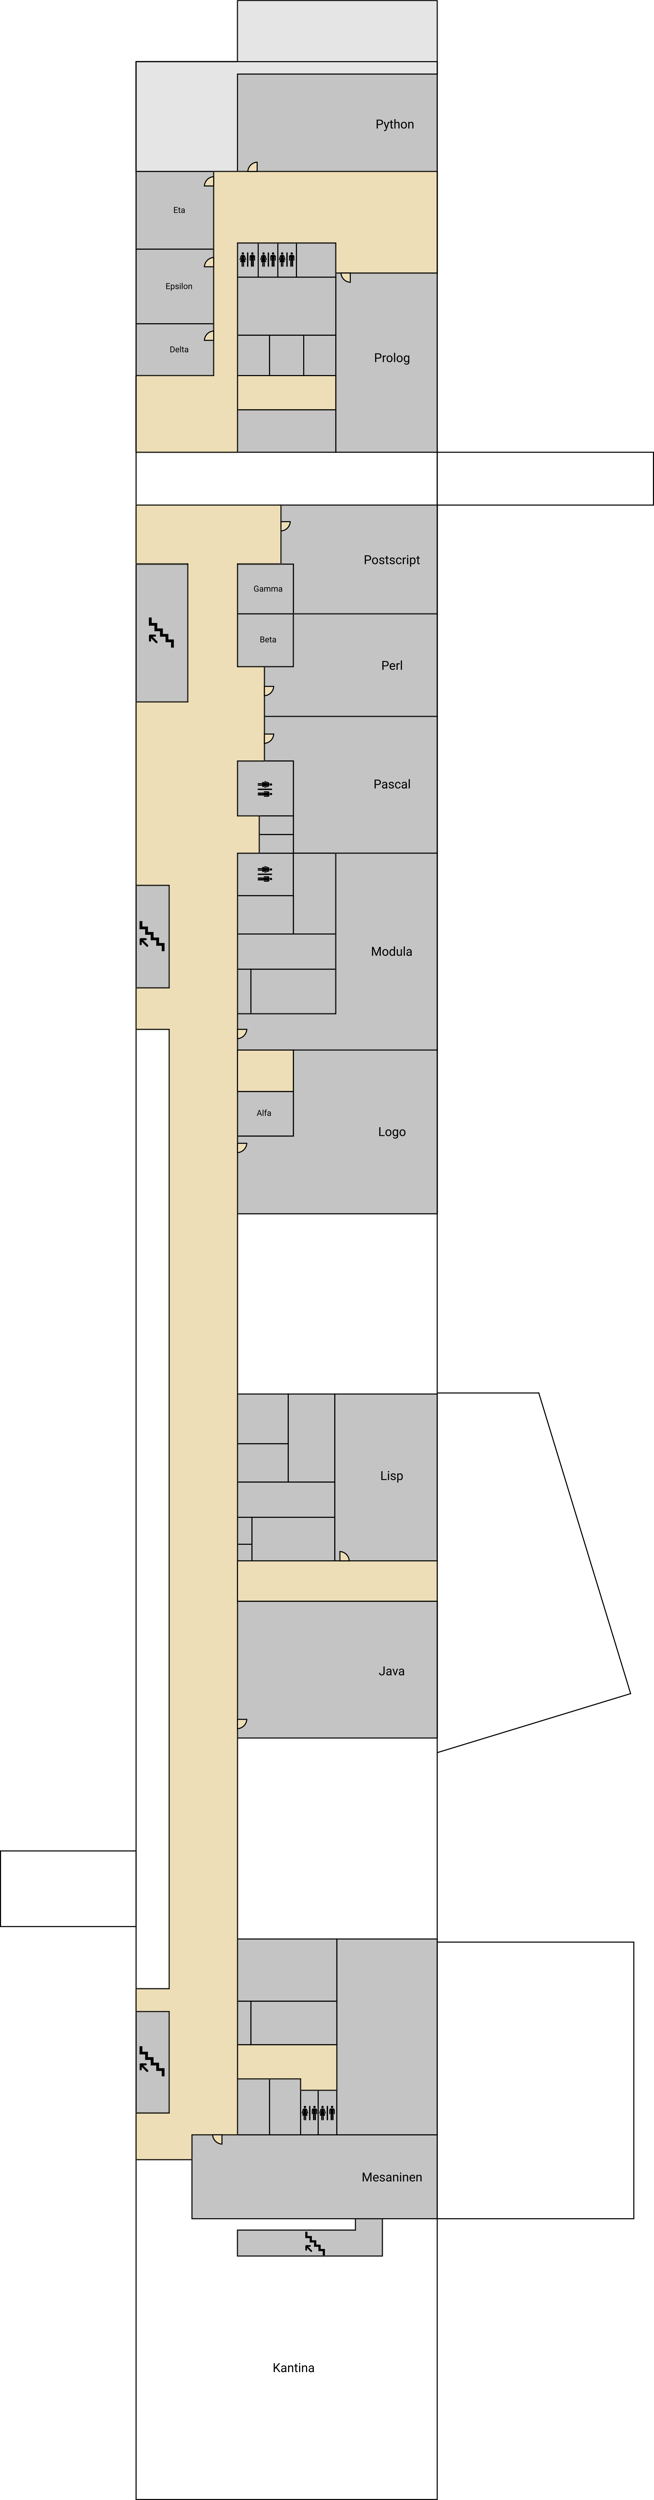 <svg viewBox="0 0 632 2413" fill="none" xmlns="http://www.w3.org/2000/svg">
<g id="floor2-mobile">
<g id="Group 4">
<rect id="Rectangle 105" x="0.5" y="1786.5" width="131" height="73" stroke="black"/>
<g id="Union">
<mask id="path-2-inside-1" fill="white">
<path fill-rule="evenodd" clip-rule="evenodd" d="M229 0L423 0V72L231 72V166H230H206H131V59L206 59H229V0Z"/>
</mask>
<path fill-rule="evenodd" clip-rule="evenodd" d="M229 0L423 0V72L231 72V166H230H206H131V59L206 59H229V0Z" fill="#E5E5E5"/>
<path d="M423 0L424 0V-1H423V0ZM229 0V-1H228V0L229 0ZM423 72V73H424V72H423ZM231 72V71H230V72H231ZM231 166V167H232V166H231ZM131 166H130V167H131V166ZM131 59V58H130V59H131ZM229 59V60H230V59H229ZM423 -1L229 -1V1L423 1V-1ZM424 72V0L422 0V72H424ZM231 73L423 73V71L231 71V73ZM232 166V72H230V166H232ZM230 167H231V165H230V167ZM230 165H206V167H230V165ZM131 167H206V165H131V167ZM130 59V166H132V59H130ZM206 58L131 58V60L206 60V58ZM206 60H229V58H206V60ZM228 0V59H230V0L228 0Z" fill="black" mask="url(#path-2-inside-1)"/>
</g>
<rect id="2269" x="229.5" y="71.5" width="193" height="94" fill="#C4C4C4" stroke="black"/>
<rect id="2465" x="324.5" y="263.5" width="98" height="173" fill="#C4C4C4" stroke="black"/>
<rect id="Rectangle 112" x="229.5" y="395.5" width="95" height="41" fill="#C4C4C4" stroke="black"/>
<rect id="Rectangle 113" x="229.5" y="362.5" width="95" height="33" fill="#EDDEB7" stroke="black"/>
<rect id="Rectangle 114" x="229.5" y="323.5" width="31" height="39" fill="#C4C4C4" stroke="black"/>
<rect id="Rectangle 115" x="260.5" y="323.5" width="33" height="39" fill="#C4C4C4" stroke="black"/>
<rect id="Rectangle 116" x="293.5" y="323.5" width="31" height="39" fill="#C4C4C4" stroke="black"/>
<rect id="Rectangle 117" x="229.5" y="267.5" width="95" height="56" fill="#C4C4C4" stroke="black"/>
<rect id="Rectangle 118" x="249.5" y="234.5" width="19" height="33" fill="#C4C4C4" stroke="black"/>
<rect id="Rectangle 119" x="268.5" y="234.5" width="18" height="33" fill="#C4C4C4" stroke="black"/>
<rect id="Rectangle 120" x="286.5" y="234.5" width="38" height="33" fill="#C4C4C4" stroke="black"/>
<rect id="Rectangle 121" x="229.5" y="234.5" width="20" height="33" fill="#C4C4C4" stroke="black"/>
<rect id="2167" x="131.5" y="165.5" width="75" height="75" fill="#C4C4C4" stroke="black"/>
<rect id="2166" x="131.5" y="240.5" width="75" height="72" fill="#C4C4C4" stroke="black"/>
<rect id="2164" x="131.5" y="312.5" width="75" height="50" fill="#C4C4C4" stroke="black"/>
<g id="Union_2">
<mask id="path-19-inside-2" fill="white">
<path fill-rule="evenodd" clip-rule="evenodd" d="M206 165H229H230H324L423 165V235V264H324V235H230V437H229H206H131V362H206V165Z"/>
</mask>
<path fill-rule="evenodd" clip-rule="evenodd" d="M206 165H229H230H324L423 165V235V264H324V235H230V437H229H206H131V362H206V165Z" fill="#EDDEB7"/>
<path d="M206 165V164H205V165H206ZM423 165H424V164H423V165ZM423 264V265H424V264H423ZM324 264H323V265H324V264ZM324 235H325V234H324V235ZM230 235V234H229V235H230ZM230 437V438H231V437H230ZM131 437H130V438H131V437ZM131 362V361H130V362H131ZM206 362V363H207V362H206ZM229 164H206V166H229V164ZM230 164H229V166H230V164ZM324 164H230V166H324V164ZM423 164L324 164V166L423 166V164ZM424 235V165H422V235H424ZM424 264V235H422V264H424ZM324 265H423V263H324V265ZM323 235V264H325V235H323ZM230 236H324V234H230V236ZM231 437V235H229V437H231ZM229 438H230V436H229V438ZM206 438H229V436H206V438ZM131 438H206V436H131V438ZM130 362V437H132V362H130ZM206 361H131V363H206V361ZM205 165V362H207V165H205Z" fill="black" mask="url(#path-19-inside-2)"/>
</g>
<g >
<mask id="path-21-inside-3" fill="white">
<path fill-rule="evenodd" clip-rule="evenodd" d="M283 487H270V545H283V593H423V545V487H283Z"/>
</mask>
<path id="2458" fill-rule="evenodd" clip-rule="evenodd" d="M283 487H270V545H283V593H423V545V487H283Z" fill="#C4C4C4"/>
<path d="M270 487V486H269V487H270ZM270 545H269V546H270V545ZM283 545H284V544H283V545ZM283 593H282V594H283V593ZM423 593V594H424V593H423ZM423 487H424V486H423V487ZM270 488H283V486H270V488ZM271 545V487H269V545H271ZM283 544H270V546H283V544ZM284 593V545H282V593H284ZM423 592H283V594H423V592ZM422 545V593H424V545H422ZM422 487V545H424V487H422ZM283 488H423V486H283V488Z" fill="black" mask="url(#path-21-inside-3)"/>
</g>
<rect id="2256" x="229.5" y="544.5" width="54" height="48" fill="#C4C4C4" stroke="black"/>
<rect id="2255" x="229.5" y="592.5" width="54" height="51" fill="#C4C4C4" stroke="black"/>
<g >
<mask id="path-25-inside-4" fill="white">
<path fill-rule="evenodd" clip-rule="evenodd" d="M423 592H283V643H255V692H283H423V643V592Z"/>
</mask>
<path id="2453" fill-rule="evenodd" clip-rule="evenodd" d="M423 592H283V643H255V692H283H423V643V592Z" fill="#C4C4C4"/>
<path d="M283 592V591H282V592H283ZM423 592H424V591H423V592ZM283 643V644H284V643H283ZM255 643V642H254V643H255ZM255 692H254V693H255V692ZM423 692V693H424V692H423ZM283 593H423V591H283V593ZM284 643V592H282V643H284ZM255 644H283V642H255V644ZM256 692V643H254V692H256ZM283 691H255V693H283V691ZM423 691H283V693H423V691ZM422 643V692H424V643H422ZM422 592V643H424V592H422Z" fill="black" mask="url(#path-25-inside-4)"/>
</g>
<g >
<mask id="path-27-inside-5" fill="white">
<path fill-rule="evenodd" clip-rule="evenodd" d="M423 691H255V735H283V824H423V735V692.015V691Z"/>
</mask>
<path id="2452" fill-rule="evenodd" clip-rule="evenodd" d="M423 691H255V735H283V824H423V735V692.015V691Z" fill="#C4C4C4"/>
<path d="M255 691V690H254V691H255ZM423 691H424V690H423V691ZM255 735H254V736H255V735ZM283 735H284V734H283V735ZM283 824H282V825H283V824ZM423 824V825H424V824H423ZM255 692H423V690H255V692ZM256 735V691H254V735H256ZM283 734H255V736H283V734ZM284 824V735H282V824H284ZM423 823H283V825H423V823ZM422 735V824H424V735H422ZM422 692.015V735H424V692.015H422ZM422 691V692.015H424V691H422Z" fill="black" mask="url(#path-27-inside-5)"/>
</g>
<rect id="Rectangle 135" x="229.5" y="734.5" width="54" height="53" fill="#C4C4C4" stroke="black"/>
<rect id="Rectangle 136" x="229.5" y="823.5" width="54" height="41" fill="#C4C4C4" stroke="black"/>
<rect id="Rectangle 137" x="250.5" y="787.5" width="33" height="18" fill="#C4C4C4" stroke="black"/>
<rect id="Rectangle 138" x="250.5" y="805.5" width="33" height="18" fill="#C4C4C4" stroke="black"/>
<rect id="Rectangle 139" x="283.5" y="823.5" width="41" height="78" fill="#C4C4C4" stroke="black"/>
<rect id="Rectangle 140" x="229.5" y="864.5" width="54" height="37" fill="#C4C4C4" stroke="black"/>
<rect id="Rectangle 141" x="229.5" y="901.5" width="95" height="34" fill="#C4C4C4" stroke="black"/>
<rect id="Rectangle 142" x="229.5" y="935.5" width="13" height="43" fill="#C4C4C4" stroke="black"/>
<rect id="Rectangle 143" x="242.5" y="935.5" width="82" height="43" fill="#C4C4C4" stroke="black"/>
<rect id="Rectangle 144" x="131.5" y="544.5" width="50" height="133" fill="#C4C4C4" stroke="black"/>
<rect id="Rectangle 152" x="131.5" y="853.5" width="32" height="100" fill="#C4C4C4" stroke="black"/>
<g >
<mask id="path-40-inside-6" fill="white">
<path fill-rule="evenodd" clip-rule="evenodd" d="M423 823H324V978H229V1014H324H423V978V823Z"/>
</mask>
<path id="2443" fill-rule="evenodd" clip-rule="evenodd" d="M423 823H324V978H229V1014H324H423V978V823Z" fill="#C4C4C4"/>
<path d="M324 823V822H323V823H324ZM423 823H424V822H423V823ZM324 978V979H325V978H324ZM229 978V977H228V978H229ZM229 1014H228V1015H229V1014ZM423 1014V1015H424V1014H423ZM324 824H423V822H324V824ZM325 978V823H323V978H325ZM229 979H324V977H229V979ZM230 1014V978H228V1014H230ZM324 1013H229V1015H324V1013ZM423 1013H324V1015H423V1013ZM422 978V1014H424V978H422ZM422 823V978H424V823H422Z" fill="black" mask="url(#path-40-inside-6)"/>
</g>
<g >
<mask id="path-42-inside-7" fill="white">
<path fill-rule="evenodd" clip-rule="evenodd" d="M423 1013H283V1096H229V1172H283H414H423V1013Z"/>
</mask>
<path id="2438" fill-rule="evenodd" clip-rule="evenodd" d="M423 1013H283V1096H229V1172H283H414H423V1013Z" fill="#C4C4C4"/>
<path d="M283 1013V1012H282V1013H283ZM423 1013H424V1012H423V1013ZM283 1096V1097H284V1096H283ZM229 1096V1095H228V1096H229ZM229 1172H228V1173H229V1172ZM423 1172V1173H424V1172H423ZM283 1014H423V1012H283V1014ZM284 1096V1013H282V1096H284ZM229 1097H283V1095H229V1097ZM230 1172V1096H228V1172H230ZM283 1171H229V1173H283V1171ZM414 1171H283V1173H414V1171ZM423 1171H414V1173H423V1171ZM422 1013V1172H424V1013H422Z" fill="black" mask="url(#path-42-inside-7)"/>
</g>
<rect id="2240" x="229.5" y="1053.5" width="54" height="43" fill="#C4C4C4" stroke="black"/>
<rect id="2428" x="323.5" y="1345.5" width="99" height="162" fill="#C4C4C4" stroke="black"/>
<rect id="Rectangle 159" x="278.5" y="1345.5" width="45" height="85" fill="#C4C4C4" stroke="black"/>
<rect id="Rectangle 160" x="229.5" y="1345.5" width="49" height="48" fill="#C4C4C4" stroke="black"/>
<rect id="Rectangle 161" x="229.5" y="1393.5" width="49" height="37" fill="#C4C4C4" stroke="black"/>
<rect id="Rectangle 162" x="229.5" y="1430.5" width="94" height="34" fill="#C4C4C4" stroke="black"/>
<rect id="Rectangle 163" x="229.5" y="1464.5" width="14" height="26" fill="#C4C4C4" stroke="black"/>
<rect id="Rectangle 164" x="229.5" y="1490.5" width="14" height="17" fill="#C4C4C4" stroke="black"/>
<rect id="Rectangle 165" x="243.5" y="1464.5" width="80" height="43" fill="#C4C4C4" stroke="black"/>
<g>
<mask id="path-53-inside-8" fill="white">
<path d="M229 1545H423V1678H229V1545Z"/>
</mask>
<path  id="2423" d="M229 1545H423V1678H229V1545Z" fill="#C4C4C4"/>
<path d="M229 1545V1544H228V1545H229ZM423 1545H424V1544H423V1545ZM423 1678V1679H424V1678H423ZM229 1678H228V1679H229V1678ZM229 1546H423V1544H229V1546ZM422 1545V1678H424V1545H422ZM423 1677H229V1679H423V1677ZM230 1678V1545H228V1678H230Z" fill="black" mask="url(#path-53-inside-8)"/>
</g>
<g id="Union_3">
<mask id="path-55-inside-9" fill="white">
<path fill-rule="evenodd" clip-rule="evenodd" d="M370 2141H343V2152H229V2178H343H370V2152V2141Z"/>
</mask>
<path fill-rule="evenodd" clip-rule="evenodd" d="M370 2141H343V2152H229V2178H343H370V2152V2141Z" fill="#C4C4C4"/>
<path d="M343 2141V2140H342V2141H343ZM370 2141H371V2140H370V2141ZM343 2152V2153H344V2152H343ZM229 2152V2151H228V2152H229ZM229 2178H228V2179H229V2178ZM370 2178V2179H371V2178H370ZM343 2142H370V2140H343V2142ZM344 2152V2141H342V2152H344ZM229 2153H343V2151H229V2153ZM230 2178V2152H228V2178H230ZM343 2177H229V2179H343V2177ZM370 2177H343V2179H370V2177ZM369 2152V2178H371V2152H369ZM369 2141V2152H371V2141H369Z" fill="black" mask="url(#path-55-inside-9)"/>
</g>
<rect id="2109" x="185.5" y="2060.5" width="237" height="81" fill="#C4C4C4" stroke="black"/>
<rect id="Rectangle 171" x="229.5" y="2006.5" width="31" height="54" fill="#C4C4C4" stroke="black"/>
<rect id="Rectangle 172" x="260.5" y="2006.5" width="30" height="54" fill="#C4C4C4" stroke="black"/>
<rect id="Rectangle 173" x="290.5" y="2017.5" width="17" height="43" fill="#C4C4C4" stroke="black"/>
<rect id="Rectangle 174" x="307.5" y="2017.5" width="18" height="43" fill="#C4C4C4" stroke="black"/>
<rect id="Rectangle 176" x="325.5" y="1871.5" width="97" height="189" fill="#C4C4C4" stroke="black"/>
<g id="Union_4">
<mask id="path-63-inside-10" fill="white">
<path fill-rule="evenodd" clip-rule="evenodd" d="M290 1973H229V2007H290V2018H326V2007V1973H290Z"/>
</mask>
<path fill-rule="evenodd" clip-rule="evenodd" d="M290 1973H229V2007H290V2018H326V2007V1973H290Z" fill="#EDDEB7"/>
<path d="M229 1973V1972H228V1973H229ZM229 2007H228V2008H229V2007ZM290 2007H291V2006H290V2007ZM290 2018H289V2019H290V2018ZM326 2018V2019H327V2018H326ZM326 1973H327V1972H326V1973ZM229 1974H290V1972H229V1974ZM230 2007V1973H228V2007H230ZM290 2006H229V2008H290V2006ZM291 2018V2007H289V2018H291ZM326 2017H290V2019H326V2017ZM325 2007V2018H327V2007H325ZM325 1973V2007H327V1973H325ZM290 1974H326V1972H290V1974Z" fill="black" mask="url(#path-63-inside-10)"/>
</g>
<rect id="Rectangle 178" x="229.5" y="1931.5" width="13" height="42" fill="#C4C4C4" stroke="black"/>
<rect id="Rectangle 179" x="242.5" y="1931.5" width="83" height="42" fill="#C4C4C4" stroke="black"/>
<rect id="Rectangle 180" x="229.5" y="1871.5" width="96" height="60" fill="#C4C4C4" stroke="black"/>
<rect id="Rectangle 182" x="131.5" y="1940.5" width="32" height="99" fill="#C4C4C4" stroke="black"/>
<path id="Union_5" fill-rule="evenodd" clip-rule="evenodd" d="M132 60L422 60L422 1874V1875V2141V2142L422 2412H132L132 60ZM423 2142L423 2412V2413H422H132H131V2412L131 60V59H132L422 59H423V60L423 1874H612H613V1875V2141V2142H612H423ZM423 1875V2141H612V1875H423Z" fill="black"/>
<rect id="Rectangle 189" x="422.5" y="436.5" width="209" height="51" stroke="black"/>
<g id="Union_6">
<mask id="path-71-inside-11" fill="white">
<path fill-rule="evenodd" clip-rule="evenodd" d="M272 487H131V544.698H181V643V677H131V756V757L131 834V850V855H163V953H131V994H163L163 1919H131V1942H163V2039H131V2085H186V2061H230L230 1919L230 994V953L230 855V850V842V834V824H251V787H230V757V756V735H256V643H230V544.698H272V487Z"/>
</mask>
<path fill-rule="evenodd" clip-rule="evenodd" d="M272 487H131V544.698H181V643V677H131V756V757L131 834V850V855H163V953H131V994H163L163 1919H131V1942H163V2039H131V2085H186V2061H230L230 1919L230 994V953L230 855V850V842V834V824H251V787H230V757V756V735H256V643H230V544.698H272V487Z" fill="#EDDEB7"/>
<path d="M131 487V486H130V487H131ZM272 487H273V486H272V487ZM131 544.698H130V545.698H131V544.698ZM181 544.698H182V543.698H181V544.698ZM181 677V678H182V677H181ZM131 677V676H130V677H131ZM131 855H130V856H131V855ZM163 855H164V854H163V855ZM163 953V954H164V953H163ZM131 953V952H130V953H131ZM131 994H130V995H131V994ZM163 994H164V993H163V994ZM163 1919V1920H164V1919H163ZM131 1919V1918H130V1919H131ZM131 1942H130V1943H131V1942ZM163 1942H164V1941H163V1942ZM163 2039V2040H164V2039H163ZM131 2039V2038H130V2039H131ZM131 2085H130V2086H131V2085ZM186 2085V2086H187V2085H186ZM186 2061V2060H185V2061H186ZM230 2061V2062H231V2061H230ZM230 824V823H229V824H230ZM251 824V825H252V824H251ZM251 787H252V786H251V787ZM230 787H229V788H230V787ZM230 735V734H229V735H230ZM256 735V736H257V735H256ZM256 643H257V642H256V643ZM230 643H229V644H230V643ZM230 544.698V543.698H229V544.698H230ZM272 544.698V545.698H273V544.698H272ZM131 488H272V486H131V488ZM132 544.698V487H130V544.698H132ZM181 543.698H131V545.698H181V543.698ZM182 643V544.698H180V643H182ZM182 677V643H180V677H182ZM131 678H181V676H131V678ZM132 756V677H130V756H132ZM132 757V756H130V757H132ZM132 834L132 757H130L130 834H132ZM132 850V834H130V850H132ZM132 855V850H130V855H132ZM163 854H131V856H163V854ZM164 953V855H162V953H164ZM131 954H163V952H131V954ZM132 994V953H130V994H132ZM163 993H131V995H163V993ZM164 1919L164 994H162L162 1919H164ZM131 1920H163V1918H131V1920ZM132 1942V1919H130V1942H132ZM163 1941H131V1943H163V1941ZM164 2039V1942H162V2039H164ZM131 2040H163V2038H131V2040ZM132 2085V2039H130V2085H132ZM186 2084H131V2086H186V2084ZM185 2061V2085H187V2061H185ZM230 2060H186V2062H230V2060ZM229 1919L229 2061H231L231 1919H229ZM229 994L229 1919H231L231 994H229ZM229 953V994H231V953H229ZM229 855L229 953H231L231 855H229ZM229 850V855H231V850H229ZM229 842V850H231V842H229ZM229 834V842H231V834H229ZM229 824V834H231V824H229ZM251 823H230V825H251V823ZM250 787V824H252V787H250ZM230 788H251V786H230V788ZM229 757V787H231V757H229ZM229 756V757H231V756H229ZM229 735V756H231V735H229ZM256 734H230V736H256V734ZM255 643V735H257V643H255ZM230 644H256V642H230V644ZM229 544.698V643H231V544.698H229ZM272 543.698H230V545.698H272V543.698ZM271 487V544.698H273V487H271Z" fill="black" mask="url(#path-71-inside-11)"/>
</g>
<rect id="Rectangle 191" x="229.5" y="1013.5" width="54" height="40" fill="#EDDEB7" stroke="black"/>
<rect id="Rectangle 192" x="229.5" y="1506.5" width="193" height="39" fill="#EDDEB7" stroke="black"/>
<g id="Group 1">
<line id="Line 1" x1="422.854" y1="1691.52" x2="609.854" y2="1634.52" stroke="black"/>
<line id="Line 2" x1="423" y1="1344.5" x2="521" y2="1344.5" stroke="black"/>
<line id="Line 3" x1="520.478" y1="1343.85" x2="609.478" y2="1634.85" stroke="black"/>
</g>
</g>
<path id="Prolog" d="M363.615 346.16V349.5H362.49V340.969H365.637C366.57 340.969 367.301 341.207 367.828 341.684C368.359 342.16 368.625 342.791 368.625 343.576C368.625 344.404 368.365 345.043 367.846 345.492C367.33 345.938 366.59 346.16 365.625 346.16H363.615ZM363.615 345.24H365.637C366.238 345.24 366.699 345.1 367.02 344.818C367.34 344.533 367.5 344.123 367.5 343.588C367.5 343.08 367.34 342.674 367.02 342.369C366.699 342.064 366.26 341.906 365.701 341.895H363.615V345.24ZM372.955 344.133C372.791 344.105 372.613 344.092 372.422 344.092C371.711 344.092 371.229 344.395 370.975 345V349.5H369.891V343.16H370.945L370.963 343.893C371.318 343.326 371.822 343.043 372.475 343.043C372.686 343.043 372.846 343.07 372.955 343.125V344.133ZM373.553 346.271C373.553 345.65 373.674 345.092 373.916 344.596C374.162 344.1 374.502 343.717 374.936 343.447C375.373 343.178 375.871 343.043 376.43 343.043C377.293 343.043 377.99 343.342 378.521 343.939C379.057 344.537 379.324 345.332 379.324 346.324V346.4C379.324 347.018 379.205 347.572 378.967 348.064C378.732 348.553 378.395 348.934 377.953 349.207C377.516 349.48 377.012 349.617 376.441 349.617C375.582 349.617 374.885 349.318 374.35 348.721C373.818 348.123 373.553 347.332 373.553 346.348V346.271ZM374.643 346.4C374.643 347.104 374.805 347.668 375.129 348.094C375.457 348.52 375.895 348.732 376.441 348.732C376.992 348.732 377.43 348.518 377.754 348.088C378.078 347.654 378.24 347.049 378.24 346.271C378.24 345.576 378.074 345.014 377.742 344.584C377.414 344.15 376.977 343.934 376.43 343.934C375.895 343.934 375.463 344.146 375.135 344.572C374.807 344.998 374.643 345.607 374.643 346.4ZM381.861 349.5H380.777V340.5H381.861V349.5ZM383.314 346.271C383.314 345.65 383.436 345.092 383.678 344.596C383.924 344.1 384.264 343.717 384.697 343.447C385.135 343.178 385.633 343.043 386.191 343.043C387.055 343.043 387.752 343.342 388.283 343.939C388.818 344.537 389.086 345.332 389.086 346.324V346.4C389.086 347.018 388.967 347.572 388.729 348.064C388.494 348.553 388.156 348.934 387.715 349.207C387.277 349.48 386.773 349.617 386.203 349.617C385.344 349.617 384.646 349.318 384.111 348.721C383.58 348.123 383.314 347.332 383.314 346.348V346.271ZM384.404 346.4C384.404 347.104 384.566 347.668 384.891 348.094C385.219 348.52 385.656 348.732 386.203 348.732C386.754 348.732 387.191 348.518 387.516 348.088C387.84 347.654 388.002 347.049 388.002 346.271C388.002 345.576 387.836 345.014 387.504 344.584C387.176 344.15 386.738 343.934 386.191 343.934C385.656 343.934 385.225 344.146 384.896 344.572C384.568 344.998 384.404 345.607 384.404 346.4ZM390.188 346.277C390.188 345.289 390.416 344.504 390.873 343.922C391.33 343.336 391.936 343.043 392.689 343.043C393.463 343.043 394.066 343.316 394.5 343.863L394.553 343.16H395.543V349.348C395.543 350.168 395.299 350.814 394.811 351.287C394.326 351.76 393.674 351.996 392.854 351.996C392.396 351.996 391.949 351.898 391.512 351.703C391.074 351.508 390.74 351.24 390.51 350.9L391.072 350.25C391.537 350.824 392.105 351.111 392.777 351.111C393.305 351.111 393.715 350.963 394.008 350.666C394.305 350.369 394.453 349.951 394.453 349.412V348.867C394.02 349.367 393.428 349.617 392.678 349.617C391.936 349.617 391.334 349.318 390.873 348.721C390.416 348.123 390.188 347.309 390.188 346.277ZM391.277 346.4C391.277 347.115 391.424 347.678 391.717 348.088C392.01 348.494 392.42 348.697 392.947 348.697C393.631 348.697 394.133 348.387 394.453 347.766V344.871C394.121 344.266 393.623 343.963 392.959 343.963C392.432 343.963 392.02 344.168 391.723 344.578C391.426 344.988 391.277 345.596 391.277 346.4Z" fill="black"/>
<path id="Postscript" d="M353.615 541.16V544.5H352.49V535.969H355.637C356.57 535.969 357.301 536.207 357.828 536.684C358.359 537.16 358.625 537.791 358.625 538.576C358.625 539.404 358.365 540.043 357.846 540.492C357.33 540.938 356.59 541.16 355.625 541.16H353.615ZM353.615 540.24H355.637C356.238 540.24 356.699 540.1 357.02 539.818C357.34 539.533 357.5 539.123 357.5 538.588C357.5 538.08 357.34 537.674 357.02 537.369C356.699 537.064 356.26 536.906 355.701 536.895H353.615V540.24ZM359.521 541.271C359.521 540.65 359.643 540.092 359.885 539.596C360.131 539.1 360.471 538.717 360.904 538.447C361.342 538.178 361.84 538.043 362.398 538.043C363.262 538.043 363.959 538.342 364.49 538.939C365.025 539.537 365.293 540.332 365.293 541.324V541.4C365.293 542.018 365.174 542.572 364.936 543.064C364.701 543.553 364.363 543.934 363.922 544.207C363.484 544.48 362.98 544.617 362.41 544.617C361.551 544.617 360.854 544.318 360.318 543.721C359.787 543.123 359.521 542.332 359.521 541.348V541.271ZM360.611 541.4C360.611 542.104 360.773 542.668 361.098 543.094C361.426 543.52 361.863 543.732 362.41 543.732C362.961 543.732 363.398 543.518 363.723 543.088C364.047 542.654 364.209 542.049 364.209 541.271C364.209 540.576 364.043 540.014 363.711 539.584C363.383 539.15 362.945 538.934 362.398 538.934C361.863 538.934 361.432 539.146 361.104 539.572C360.775 539.998 360.611 540.607 360.611 541.4ZM370.344 542.818C370.344 542.525 370.232 542.299 370.01 542.139C369.791 541.975 369.406 541.834 368.855 541.717C368.309 541.6 367.873 541.459 367.549 541.295C367.229 541.131 366.99 540.936 366.834 540.709C366.682 540.482 366.605 540.213 366.605 539.9C366.605 539.381 366.824 538.941 367.262 538.582C367.703 538.223 368.266 538.043 368.949 538.043C369.668 538.043 370.25 538.229 370.695 538.6C371.145 538.971 371.369 539.445 371.369 540.023H370.279C370.279 539.727 370.152 539.471 369.898 539.256C369.648 539.041 369.332 538.934 368.949 538.934C368.555 538.934 368.246 539.02 368.023 539.191C367.801 539.363 367.689 539.588 367.689 539.865C367.689 540.127 367.793 540.324 368 540.457C368.207 540.59 368.58 540.717 369.119 540.838C369.662 540.959 370.102 541.104 370.438 541.271C370.773 541.439 371.021 541.643 371.182 541.881C371.346 542.115 371.428 542.402 371.428 542.742C371.428 543.309 371.201 543.764 370.748 544.107C370.295 544.447 369.707 544.617 368.984 544.617C368.477 544.617 368.027 544.527 367.637 544.348C367.246 544.168 366.939 543.918 366.717 543.598C366.498 543.273 366.389 542.924 366.389 542.549H367.473C367.492 542.912 367.637 543.201 367.906 543.416C368.18 543.627 368.539 543.732 368.984 543.732C369.395 543.732 369.723 543.65 369.969 543.486C370.219 543.318 370.344 543.096 370.344 542.818ZM374.311 536.625V538.16H375.494V538.998H374.311V542.93C374.311 543.184 374.363 543.375 374.469 543.504C374.574 543.629 374.754 543.691 375.008 543.691C375.133 543.691 375.305 543.668 375.523 543.621V544.5C375.238 544.578 374.961 544.617 374.691 544.617C374.207 544.617 373.842 544.471 373.596 544.178C373.35 543.885 373.227 543.469 373.227 542.93V538.998H372.072V538.16H373.227V536.625H374.311ZM380.457 542.818C380.457 542.525 380.346 542.299 380.123 542.139C379.904 541.975 379.52 541.834 378.969 541.717C378.422 541.6 377.986 541.459 377.662 541.295C377.342 541.131 377.104 540.936 376.947 540.709C376.795 540.482 376.719 540.213 376.719 539.9C376.719 539.381 376.938 538.941 377.375 538.582C377.816 538.223 378.379 538.043 379.062 538.043C379.781 538.043 380.363 538.229 380.809 538.6C381.258 538.971 381.482 539.445 381.482 540.023H380.393C380.393 539.727 380.266 539.471 380.012 539.256C379.762 539.041 379.445 538.934 379.062 538.934C378.668 538.934 378.359 539.02 378.137 539.191C377.914 539.363 377.803 539.588 377.803 539.865C377.803 540.127 377.906 540.324 378.113 540.457C378.32 540.59 378.693 540.717 379.232 540.838C379.775 540.959 380.215 541.104 380.551 541.271C380.887 541.439 381.135 541.643 381.295 541.881C381.459 542.115 381.541 542.402 381.541 542.742C381.541 543.309 381.314 543.764 380.861 544.107C380.408 544.447 379.82 544.617 379.098 544.617C378.59 544.617 378.141 544.527 377.75 544.348C377.359 544.168 377.053 543.918 376.83 543.598C376.611 543.273 376.502 542.924 376.502 542.549H377.586C377.605 542.912 377.75 543.201 378.02 543.416C378.293 543.627 378.652 543.732 379.098 543.732C379.508 543.732 379.836 543.65 380.082 543.486C380.332 543.318 380.457 543.096 380.457 542.818ZM385.496 543.732C385.883 543.732 386.221 543.615 386.51 543.381C386.799 543.146 386.959 542.854 386.99 542.502H388.016C387.996 542.865 387.871 543.211 387.641 543.539C387.41 543.867 387.102 544.129 386.715 544.324C386.332 544.52 385.926 544.617 385.496 544.617C384.633 544.617 383.945 544.33 383.434 543.756C382.926 543.178 382.672 542.389 382.672 541.389V541.207C382.672 540.59 382.785 540.041 383.012 539.561C383.238 539.08 383.562 538.707 383.984 538.441C384.41 538.176 384.912 538.043 385.49 538.043C386.201 538.043 386.791 538.256 387.26 538.682C387.732 539.107 387.984 539.66 388.016 540.34H386.99C386.959 539.93 386.803 539.594 386.521 539.332C386.244 539.066 385.9 538.934 385.49 538.934C384.939 538.934 384.512 539.133 384.207 539.531C383.906 539.926 383.756 540.498 383.756 541.248V541.453C383.756 542.184 383.906 542.746 384.207 543.141C384.508 543.535 384.938 543.732 385.496 543.732ZM392.299 539.133C392.135 539.105 391.957 539.092 391.766 539.092C391.055 539.092 390.572 539.395 390.318 540V544.5H389.234V538.16H390.289L390.307 538.893C390.662 538.326 391.166 538.043 391.818 538.043C392.029 538.043 392.189 538.07 392.299 538.125V539.133ZM394.479 544.5H393.395V538.16H394.479V544.5ZM393.307 536.479C393.307 536.303 393.359 536.154 393.465 536.033C393.574 535.912 393.734 535.852 393.945 535.852C394.156 535.852 394.316 535.912 394.426 536.033C394.535 536.154 394.59 536.303 394.59 536.479C394.59 536.654 394.535 536.801 394.426 536.918C394.316 537.035 394.156 537.094 393.945 537.094C393.734 537.094 393.574 537.035 393.465 536.918C393.359 536.801 393.307 536.654 393.307 536.479ZM401.574 541.4C401.574 542.365 401.354 543.143 400.912 543.732C400.471 544.322 399.873 544.617 399.119 544.617C398.35 544.617 397.744 544.373 397.303 543.885V546.938H396.219V538.16H397.209L397.262 538.863C397.703 538.316 398.316 538.043 399.102 538.043C399.863 538.043 400.465 538.33 400.906 538.904C401.352 539.479 401.574 540.277 401.574 541.301V541.4ZM400.49 541.277C400.49 540.562 400.338 539.998 400.033 539.584C399.729 539.17 399.311 538.963 398.779 538.963C398.123 538.963 397.631 539.254 397.303 539.836V542.865C397.627 543.443 398.123 543.732 398.791 543.732C399.311 543.732 399.723 543.527 400.027 543.117C400.336 542.703 400.49 542.09 400.49 541.277ZM404.428 536.625V538.16H405.611V538.998H404.428V542.93C404.428 543.184 404.48 543.375 404.586 543.504C404.691 543.629 404.871 543.691 405.125 543.691C405.25 543.691 405.422 543.668 405.641 543.621V544.5C405.355 544.578 405.078 544.617 404.809 544.617C404.324 544.617 403.959 544.471 403.713 544.178C403.467 543.885 403.344 543.469 403.344 542.93V538.998H402.189V538.16H403.344V536.625H404.428Z" fill="black"/>
<path id="Perl" d="M370.615 643.16V646.5H369.49V637.969H372.637C373.57 637.969 374.301 638.207 374.828 638.684C375.359 639.16 375.625 639.791 375.625 640.576C375.625 641.404 375.365 642.043 374.846 642.492C374.33 642.938 373.59 643.16 372.625 643.16H370.615ZM370.615 642.24H372.637C373.238 642.24 373.699 642.1 374.02 641.818C374.34 641.533 374.5 641.123 374.5 640.588C374.5 640.08 374.34 639.674 374.02 639.369C373.699 639.064 373.26 638.906 372.701 638.895H370.615V642.24ZM379.439 646.617C378.58 646.617 377.881 646.336 377.342 645.773C376.803 645.207 376.533 644.451 376.533 643.506V643.307C376.533 642.678 376.652 642.117 376.891 641.625C377.133 641.129 377.469 640.742 377.898 640.465C378.332 640.184 378.801 640.043 379.305 640.043C380.129 640.043 380.77 640.314 381.227 640.857C381.684 641.4 381.912 642.178 381.912 643.189V643.641H377.617C377.633 644.266 377.814 644.771 378.162 645.158C378.514 645.541 378.959 645.732 379.498 645.732C379.881 645.732 380.205 645.654 380.471 645.498C380.736 645.342 380.969 645.135 381.168 644.877L381.83 645.393C381.299 646.209 380.502 646.617 379.439 646.617ZM379.305 640.934C378.867 640.934 378.5 641.094 378.203 641.414C377.906 641.73 377.723 642.176 377.652 642.75H380.828V642.668C380.797 642.117 380.648 641.691 380.383 641.391C380.117 641.086 379.758 640.934 379.305 640.934ZM386.236 641.133C386.072 641.105 385.895 641.092 385.703 641.092C384.992 641.092 384.51 641.395 384.256 642V646.5H383.172V640.16H384.227L384.244 640.893C384.6 640.326 385.104 640.043 385.756 640.043C385.967 640.043 386.127 640.07 386.236 640.125V641.133ZM388.416 646.5H387.332V637.5H388.416V646.5Z" fill="black"/>
<path id="Pascal" d="M363.115 757.66V761H361.99V752.469H365.137C366.07 752.469 366.801 752.707 367.328 753.184C367.859 753.66 368.125 754.291 368.125 755.076C368.125 755.904 367.865 756.543 367.346 756.992C366.83 757.438 366.09 757.66 365.125 757.66H363.115ZM363.115 756.74H365.137C365.738 756.74 366.199 756.6 366.52 756.318C366.84 756.033 367 755.623 367 755.088C367 754.58 366.84 754.174 366.52 753.869C366.199 753.564 365.76 753.406 365.201 753.395H363.115V756.74ZM373.234 761C373.172 760.875 373.121 760.652 373.082 760.332C372.578 760.855 371.977 761.117 371.277 761.117C370.652 761.117 370.139 760.941 369.736 760.59C369.338 760.234 369.139 759.785 369.139 759.242C369.139 758.582 369.389 758.07 369.889 757.707C370.393 757.34 371.1 757.156 372.01 757.156H373.064V756.658C373.064 756.279 372.951 755.979 372.725 755.756C372.498 755.529 372.164 755.416 371.723 755.416C371.336 755.416 371.012 755.514 370.75 755.709C370.488 755.904 370.357 756.141 370.357 756.418H369.268C369.268 756.102 369.379 755.797 369.602 755.504C369.828 755.207 370.133 754.973 370.516 754.801C370.902 754.629 371.326 754.543 371.787 754.543C372.518 754.543 373.09 754.727 373.504 755.094C373.918 755.457 374.133 755.959 374.148 756.6V759.518C374.148 760.1 374.223 760.562 374.371 760.906V761H373.234ZM371.436 760.174C371.775 760.174 372.098 760.086 372.402 759.91C372.707 759.734 372.928 759.506 373.064 759.225V757.924H372.215C370.887 757.924 370.223 758.312 370.223 759.09C370.223 759.43 370.336 759.695 370.562 759.887C370.789 760.078 371.08 760.174 371.436 760.174ZM379.539 759.318C379.539 759.025 379.428 758.799 379.205 758.639C378.986 758.475 378.602 758.334 378.051 758.217C377.504 758.1 377.068 757.959 376.744 757.795C376.424 757.631 376.186 757.436 376.029 757.209C375.877 756.982 375.801 756.713 375.801 756.4C375.801 755.881 376.02 755.441 376.457 755.082C376.898 754.723 377.461 754.543 378.145 754.543C378.863 754.543 379.445 754.729 379.891 755.1C380.34 755.471 380.564 755.945 380.564 756.523H379.475C379.475 756.227 379.348 755.971 379.094 755.756C378.844 755.541 378.527 755.434 378.145 755.434C377.75 755.434 377.441 755.52 377.219 755.691C376.996 755.863 376.885 756.088 376.885 756.365C376.885 756.627 376.988 756.824 377.195 756.957C377.402 757.09 377.775 757.217 378.314 757.338C378.857 757.459 379.297 757.604 379.633 757.771C379.969 757.939 380.217 758.143 380.377 758.381C380.541 758.615 380.623 758.902 380.623 759.242C380.623 759.809 380.396 760.264 379.943 760.607C379.49 760.947 378.902 761.117 378.18 761.117C377.672 761.117 377.223 761.027 376.832 760.848C376.441 760.668 376.135 760.418 375.912 760.098C375.693 759.773 375.584 759.424 375.584 759.049H376.668C376.688 759.412 376.832 759.701 377.102 759.916C377.375 760.127 377.734 760.232 378.18 760.232C378.59 760.232 378.918 760.15 379.164 759.986C379.414 759.818 379.539 759.596 379.539 759.318ZM384.578 760.232C384.965 760.232 385.303 760.115 385.592 759.881C385.881 759.646 386.041 759.354 386.072 759.002H387.098C387.078 759.365 386.953 759.711 386.723 760.039C386.492 760.367 386.184 760.629 385.797 760.824C385.414 761.02 385.008 761.117 384.578 761.117C383.715 761.117 383.027 760.83 382.516 760.256C382.008 759.678 381.754 758.889 381.754 757.889V757.707C381.754 757.09 381.867 756.541 382.094 756.061C382.32 755.58 382.645 755.207 383.066 754.941C383.492 754.676 383.994 754.543 384.572 754.543C385.283 754.543 385.873 754.756 386.342 755.182C386.814 755.607 387.066 756.16 387.098 756.84H386.072C386.041 756.43 385.885 756.094 385.604 755.832C385.326 755.566 384.982 755.434 384.572 755.434C384.021 755.434 383.594 755.633 383.289 756.031C382.988 756.426 382.838 756.998 382.838 757.748V757.953C382.838 758.684 382.988 759.246 383.289 759.641C383.59 760.035 384.02 760.232 384.578 760.232ZM392.23 761C392.168 760.875 392.117 760.652 392.078 760.332C391.574 760.855 390.973 761.117 390.273 761.117C389.648 761.117 389.135 760.941 388.732 760.59C388.334 760.234 388.135 759.785 388.135 759.242C388.135 758.582 388.385 758.07 388.885 757.707C389.389 757.34 390.096 757.156 391.006 757.156H392.061V756.658C392.061 756.279 391.947 755.979 391.721 755.756C391.494 755.529 391.16 755.416 390.719 755.416C390.332 755.416 390.008 755.514 389.746 755.709C389.484 755.904 389.354 756.141 389.354 756.418H388.264C388.264 756.102 388.375 755.797 388.598 755.504C388.824 755.207 389.129 754.973 389.512 754.801C389.898 754.629 390.322 754.543 390.783 754.543C391.514 754.543 392.086 754.727 392.5 755.094C392.914 755.457 393.129 755.959 393.145 756.6V759.518C393.145 760.1 393.219 760.562 393.367 760.906V761H392.23ZM390.432 760.174C390.771 760.174 391.094 760.086 391.398 759.91C391.703 759.734 391.924 759.506 392.061 759.225V757.924H391.211C389.883 757.924 389.219 758.312 389.219 759.09C389.219 759.43 389.332 759.695 389.559 759.887C389.785 760.078 390.076 760.174 390.432 760.174ZM396.021 761H394.938V752H396.021V761Z" fill="black"/>
<path id="Modula" d="M360.943 913.969L363.732 920.93L366.521 913.969H367.98V922.5H366.855V919.178L366.961 915.592L364.16 922.5H363.299L360.504 915.609L360.615 919.178V922.5H359.49V913.969H360.943ZM369.51 919.271C369.51 918.65 369.631 918.092 369.873 917.596C370.119 917.1 370.459 916.717 370.893 916.447C371.33 916.178 371.828 916.043 372.387 916.043C373.25 916.043 373.947 916.342 374.479 916.939C375.014 917.537 375.281 918.332 375.281 919.324V919.4C375.281 920.018 375.162 920.572 374.924 921.064C374.689 921.553 374.352 921.934 373.91 922.207C373.473 922.48 372.969 922.617 372.398 922.617C371.539 922.617 370.842 922.318 370.307 921.721C369.775 921.123 369.51 920.332 369.51 919.348V919.271ZM370.6 919.4C370.6 920.104 370.762 920.668 371.086 921.094C371.414 921.52 371.852 921.732 372.398 921.732C372.949 921.732 373.387 921.518 373.711 921.088C374.035 920.654 374.197 920.049 374.197 919.271C374.197 918.576 374.031 918.014 373.699 917.584C373.371 917.15 372.934 916.934 372.387 916.934C371.852 916.934 371.42 917.146 371.092 917.572C370.764 917.998 370.6 918.607 370.6 919.4ZM376.377 919.277C376.377 918.305 376.607 917.523 377.068 916.934C377.529 916.34 378.133 916.043 378.879 916.043C379.621 916.043 380.209 916.297 380.643 916.805V913.5H381.727V922.5H380.73L380.678 921.82C380.244 922.352 379.641 922.617 378.867 922.617C378.133 922.617 377.533 922.316 377.068 921.715C376.607 921.113 376.377 920.328 376.377 919.359V919.277ZM377.461 919.4C377.461 920.119 377.609 920.682 377.906 921.088C378.203 921.494 378.613 921.697 379.137 921.697C379.824 921.697 380.326 921.389 380.643 920.771V917.859C380.318 917.262 379.82 916.963 379.148 916.963C378.617 916.963 378.203 917.168 377.906 917.578C377.609 917.988 377.461 918.596 377.461 919.4ZM387.328 921.873C386.906 922.369 386.287 922.617 385.471 922.617C384.795 922.617 384.279 922.422 383.924 922.031C383.572 921.637 383.395 921.055 383.391 920.285V916.16H384.475V920.256C384.475 921.217 384.865 921.697 385.646 921.697C386.475 921.697 387.025 921.389 387.299 920.771V916.16H388.383V922.5H387.352L387.328 921.873ZM391.213 922.5H390.129V913.5H391.213V922.5ZM396.867 922.5C396.805 922.375 396.754 922.152 396.715 921.832C396.211 922.355 395.609 922.617 394.91 922.617C394.285 922.617 393.771 922.441 393.369 922.09C392.971 921.734 392.771 921.285 392.771 920.742C392.771 920.082 393.021 919.57 393.521 919.207C394.025 918.84 394.732 918.656 395.643 918.656H396.697V918.158C396.697 917.779 396.584 917.479 396.357 917.256C396.131 917.029 395.797 916.916 395.355 916.916C394.969 916.916 394.645 917.014 394.383 917.209C394.121 917.404 393.99 917.641 393.99 917.918H392.9C392.9 917.602 393.012 917.297 393.234 917.004C393.461 916.707 393.766 916.473 394.148 916.301C394.535 916.129 394.959 916.043 395.42 916.043C396.15 916.043 396.723 916.227 397.137 916.594C397.551 916.957 397.766 917.459 397.781 918.1V921.018C397.781 921.6 397.855 922.062 398.004 922.406V922.5H396.867ZM395.068 921.674C395.408 921.674 395.73 921.586 396.035 921.41C396.34 921.234 396.561 921.006 396.697 920.725V919.424H395.848C394.52 919.424 393.855 919.812 393.855 920.59C393.855 920.93 393.969 921.195 394.195 921.387C394.422 921.578 394.713 921.674 395.068 921.674Z" fill="black"/>
<path id="Logo" d="M367.621 1095.58H371.664V1096.5H366.49V1087.97H367.621V1095.58ZM372.49 1093.27C372.49 1092.65 372.611 1092.09 372.854 1091.6C373.1 1091.1 373.439 1090.72 373.873 1090.45C374.311 1090.18 374.809 1090.04 375.367 1090.04C376.23 1090.04 376.928 1090.34 377.459 1090.94C377.994 1091.54 378.262 1092.33 378.262 1093.32V1093.4C378.262 1094.02 378.143 1094.57 377.904 1095.06C377.67 1095.55 377.332 1095.93 376.891 1096.21C376.453 1096.48 375.949 1096.62 375.379 1096.62C374.52 1096.62 373.822 1096.32 373.287 1095.72C372.756 1095.12 372.49 1094.33 372.49 1093.35V1093.27ZM373.58 1093.4C373.58 1094.1 373.742 1094.67 374.066 1095.09C374.395 1095.52 374.832 1095.73 375.379 1095.73C375.93 1095.73 376.367 1095.52 376.691 1095.09C377.016 1094.65 377.178 1094.05 377.178 1093.27C377.178 1092.58 377.012 1092.01 376.68 1091.58C376.352 1091.15 375.914 1090.93 375.367 1090.93C374.832 1090.93 374.4 1091.15 374.072 1091.57C373.744 1092 373.58 1092.61 373.58 1093.4ZM379.363 1093.28C379.363 1092.29 379.592 1091.5 380.049 1090.92C380.506 1090.34 381.111 1090.04 381.865 1090.04C382.639 1090.04 383.242 1090.32 383.676 1090.86L383.729 1090.16H384.719V1096.35C384.719 1097.17 384.475 1097.81 383.986 1098.29C383.502 1098.76 382.85 1099 382.029 1099C381.572 1099 381.125 1098.9 380.688 1098.7C380.25 1098.51 379.916 1098.24 379.686 1097.9L380.248 1097.25C380.713 1097.82 381.281 1098.11 381.953 1098.11C382.48 1098.11 382.891 1097.96 383.184 1097.67C383.48 1097.37 383.629 1096.95 383.629 1096.41V1095.87C383.195 1096.37 382.604 1096.62 381.854 1096.62C381.111 1096.62 380.51 1096.32 380.049 1095.72C379.592 1095.12 379.363 1094.31 379.363 1093.28ZM380.453 1093.4C380.453 1094.12 380.6 1094.68 380.893 1095.09C381.186 1095.49 381.596 1095.7 382.123 1095.7C382.807 1095.7 383.309 1095.39 383.629 1094.77V1091.87C383.297 1091.27 382.799 1090.96 382.135 1090.96C381.607 1090.96 381.195 1091.17 380.898 1091.58C380.602 1091.99 380.453 1092.6 380.453 1093.4ZM386.072 1093.27C386.072 1092.65 386.193 1092.09 386.436 1091.6C386.682 1091.1 387.021 1090.72 387.455 1090.45C387.893 1090.18 388.391 1090.04 388.949 1090.04C389.812 1090.04 390.51 1090.34 391.041 1090.94C391.576 1091.54 391.844 1092.33 391.844 1093.32V1093.4C391.844 1094.02 391.725 1094.57 391.486 1095.06C391.252 1095.55 390.914 1095.93 390.473 1096.21C390.035 1096.48 389.531 1096.62 388.961 1096.62C388.102 1096.62 387.404 1096.32 386.869 1095.72C386.338 1095.12 386.072 1094.33 386.072 1093.35V1093.27ZM387.162 1093.4C387.162 1094.1 387.324 1094.67 387.648 1095.09C387.977 1095.52 388.414 1095.73 388.961 1095.73C389.512 1095.73 389.949 1095.52 390.273 1095.09C390.598 1094.65 390.76 1094.05 390.76 1093.27C390.76 1092.58 390.594 1092.01 390.262 1091.58C389.934 1091.15 389.496 1090.93 388.949 1090.93C388.414 1090.93 387.982 1091.15 387.654 1091.57C387.326 1092 387.162 1092.61 387.162 1093.4Z" fill="black"/>
<path id="Lisp" d="M369.621 1427.58H373.664V1428.5H368.49V1419.97H369.621V1427.58ZM375.955 1428.5H374.871V1422.16H375.955V1428.5ZM374.783 1420.48C374.783 1420.3 374.836 1420.15 374.941 1420.03C375.051 1419.91 375.211 1419.85 375.422 1419.85C375.633 1419.85 375.793 1419.91 375.902 1420.03C376.012 1420.15 376.066 1420.3 376.066 1420.48C376.066 1420.65 376.012 1420.8 375.902 1420.92C375.793 1421.04 375.633 1421.09 375.422 1421.09C375.211 1421.09 375.051 1421.04 374.941 1420.92C374.836 1420.8 374.783 1420.65 374.783 1420.48ZM381.387 1426.82C381.387 1426.53 381.275 1426.3 381.053 1426.14C380.834 1425.97 380.449 1425.83 379.898 1425.72C379.352 1425.6 378.916 1425.46 378.592 1425.29C378.271 1425.13 378.033 1424.94 377.877 1424.71C377.725 1424.48 377.648 1424.21 377.648 1423.9C377.648 1423.38 377.867 1422.94 378.305 1422.58C378.746 1422.22 379.309 1422.04 379.992 1422.04C380.711 1422.04 381.293 1422.23 381.738 1422.6C382.188 1422.97 382.412 1423.45 382.412 1424.02H381.322C381.322 1423.73 381.195 1423.47 380.941 1423.26C380.691 1423.04 380.375 1422.93 379.992 1422.93C379.598 1422.93 379.289 1423.02 379.066 1423.19C378.844 1423.36 378.732 1423.59 378.732 1423.87C378.732 1424.13 378.836 1424.32 379.043 1424.46C379.25 1424.59 379.623 1424.72 380.162 1424.84C380.705 1424.96 381.145 1425.1 381.48 1425.27C381.816 1425.44 382.064 1425.64 382.225 1425.88C382.389 1426.12 382.471 1426.4 382.471 1426.74C382.471 1427.31 382.244 1427.76 381.791 1428.11C381.338 1428.45 380.75 1428.62 380.027 1428.62C379.52 1428.62 379.07 1428.53 378.68 1428.35C378.289 1428.17 377.982 1427.92 377.76 1427.6C377.541 1427.27 377.432 1426.92 377.432 1426.55H378.516C378.535 1426.91 378.68 1427.2 378.949 1427.42C379.223 1427.63 379.582 1427.73 380.027 1427.73C380.438 1427.73 380.766 1427.65 381.012 1427.49C381.262 1427.32 381.387 1427.1 381.387 1426.82ZM389.238 1425.4C389.238 1426.37 389.018 1427.14 388.576 1427.73C388.135 1428.32 387.537 1428.62 386.783 1428.62C386.014 1428.62 385.408 1428.37 384.967 1427.88V1430.94H383.883V1422.16H384.873L384.926 1422.86C385.367 1422.32 385.98 1422.04 386.766 1422.04C387.527 1422.04 388.129 1422.33 388.57 1422.9C389.016 1423.48 389.238 1424.28 389.238 1425.3V1425.4ZM388.154 1425.28C388.154 1424.56 388.002 1424 387.697 1423.58C387.393 1423.17 386.975 1422.96 386.443 1422.96C385.787 1422.96 385.295 1423.25 384.967 1423.84V1426.87C385.291 1427.44 385.787 1427.73 386.455 1427.73C386.975 1427.73 387.387 1427.53 387.691 1427.12C388 1426.7 388.154 1426.09 388.154 1425.28Z" fill="black"/>
<path id="Java" d="M370.564 1608.47H371.695V1614.51C371.695 1615.33 371.449 1615.96 370.957 1616.43C370.469 1616.89 369.816 1617.12 369 1617.12C368.152 1617.12 367.492 1616.9 367.02 1616.47C366.547 1616.03 366.311 1615.43 366.311 1614.64H367.436C367.436 1615.13 367.568 1615.51 367.834 1615.79C368.104 1616.06 368.492 1616.2 369 1616.2C369.465 1616.2 369.84 1616.05 370.125 1615.76C370.414 1615.46 370.561 1615.05 370.564 1614.53V1608.47ZM377.355 1617C377.293 1616.88 377.242 1616.65 377.203 1616.33C376.699 1616.86 376.098 1617.12 375.398 1617.12C374.773 1617.12 374.26 1616.94 373.857 1616.59C373.459 1616.23 373.26 1615.79 373.26 1615.24C373.26 1614.58 373.51 1614.07 374.01 1613.71C374.514 1613.34 375.221 1613.16 376.131 1613.16H377.186V1612.66C377.186 1612.28 377.072 1611.98 376.846 1611.76C376.619 1611.53 376.285 1611.42 375.844 1611.42C375.457 1611.42 375.133 1611.51 374.871 1611.71C374.609 1611.9 374.479 1612.14 374.479 1612.42H373.389C373.389 1612.1 373.5 1611.8 373.723 1611.5C373.949 1611.21 374.254 1610.97 374.637 1610.8C375.023 1610.63 375.447 1610.54 375.908 1610.54C376.639 1610.54 377.211 1610.73 377.625 1611.09C378.039 1611.46 378.254 1611.96 378.27 1612.6V1615.52C378.27 1616.1 378.344 1616.56 378.492 1616.91V1617H377.355ZM375.557 1616.17C375.896 1616.17 376.219 1616.09 376.523 1615.91C376.828 1615.73 377.049 1615.51 377.186 1615.22V1613.92H376.336C375.008 1613.92 374.344 1614.31 374.344 1615.09C374.344 1615.43 374.457 1615.7 374.684 1615.89C374.91 1616.08 375.201 1616.17 375.557 1616.17ZM381.967 1615.53L383.537 1610.66H384.645L382.371 1617H381.545L379.248 1610.66H380.355L381.967 1615.53ZM389.508 1617C389.445 1616.88 389.395 1616.65 389.355 1616.33C388.852 1616.86 388.25 1617.12 387.551 1617.12C386.926 1617.12 386.412 1616.94 386.01 1616.59C385.611 1616.23 385.412 1615.79 385.412 1615.24C385.412 1614.58 385.662 1614.07 386.162 1613.71C386.666 1613.34 387.373 1613.16 388.283 1613.16H389.338V1612.66C389.338 1612.28 389.225 1611.98 388.998 1611.76C388.771 1611.53 388.438 1611.42 387.996 1611.42C387.609 1611.42 387.285 1611.51 387.023 1611.71C386.762 1611.9 386.631 1612.14 386.631 1612.42H385.541C385.541 1612.1 385.652 1611.8 385.875 1611.5C386.102 1611.21 386.406 1610.97 386.789 1610.8C387.176 1610.63 387.6 1610.54 388.061 1610.54C388.791 1610.54 389.363 1610.73 389.777 1611.09C390.191 1611.46 390.406 1611.96 390.422 1612.6V1615.52C390.422 1616.1 390.496 1616.56 390.645 1616.91V1617H389.508ZM387.709 1616.17C388.049 1616.17 388.371 1616.09 388.676 1615.91C388.98 1615.73 389.201 1615.51 389.338 1615.22V1613.92H388.488C387.16 1613.92 386.496 1614.31 386.496 1615.09C386.496 1615.43 386.609 1615.7 386.836 1615.89C387.062 1616.08 387.354 1616.17 387.709 1616.17Z" fill="black"/>
<path id="Mesaninen" d="M351.943 2096.97L354.732 2103.93L357.521 2096.97H358.98V2105.5H357.855V2102.18L357.961 2098.59L355.16 2105.5H354.299L351.504 2098.61L351.615 2102.18V2105.5H350.49V2096.97H351.943ZM363.428 2105.62C362.568 2105.62 361.869 2105.34 361.33 2104.77C360.791 2104.21 360.521 2103.45 360.521 2102.51V2102.31C360.521 2101.68 360.641 2101.12 360.879 2100.62C361.121 2100.13 361.457 2099.74 361.887 2099.46C362.32 2099.18 362.789 2099.04 363.293 2099.04C364.117 2099.04 364.758 2099.31 365.215 2099.86C365.672 2100.4 365.9 2101.18 365.9 2102.19V2102.64H361.605C361.621 2103.27 361.803 2103.77 362.15 2104.16C362.502 2104.54 362.947 2104.73 363.486 2104.73C363.869 2104.73 364.193 2104.65 364.459 2104.5C364.725 2104.34 364.957 2104.13 365.156 2103.88L365.818 2104.39C365.287 2105.21 364.49 2105.62 363.428 2105.62ZM363.293 2099.93C362.855 2099.93 362.488 2100.09 362.191 2100.41C361.895 2100.73 361.711 2101.18 361.641 2101.75H364.816V2101.67C364.785 2101.12 364.637 2100.69 364.371 2100.39C364.105 2100.09 363.746 2099.93 363.293 2099.93ZM370.852 2103.82C370.852 2103.53 370.74 2103.3 370.518 2103.14C370.299 2102.97 369.914 2102.83 369.363 2102.72C368.816 2102.6 368.381 2102.46 368.057 2102.29C367.736 2102.13 367.498 2101.94 367.342 2101.71C367.189 2101.48 367.113 2101.21 367.113 2100.9C367.113 2100.38 367.332 2099.94 367.77 2099.58C368.211 2099.22 368.773 2099.04 369.457 2099.04C370.176 2099.04 370.758 2099.23 371.203 2099.6C371.652 2099.97 371.877 2100.45 371.877 2101.02H370.787C370.787 2100.73 370.66 2100.47 370.406 2100.26C370.156 2100.04 369.84 2099.93 369.457 2099.93C369.062 2099.93 368.754 2100.02 368.531 2100.19C368.309 2100.36 368.197 2100.59 368.197 2100.87C368.197 2101.13 368.301 2101.32 368.508 2101.46C368.715 2101.59 369.088 2101.72 369.627 2101.84C370.17 2101.96 370.609 2102.1 370.945 2102.27C371.281 2102.44 371.529 2102.64 371.689 2102.88C371.854 2103.12 371.936 2103.4 371.936 2103.74C371.936 2104.31 371.709 2104.76 371.256 2105.11C370.803 2105.45 370.215 2105.62 369.492 2105.62C368.984 2105.62 368.535 2105.53 368.145 2105.35C367.754 2105.17 367.447 2104.92 367.225 2104.6C367.006 2104.27 366.896 2103.92 366.896 2103.55H367.98C368 2103.91 368.145 2104.2 368.414 2104.42C368.688 2104.63 369.047 2104.73 369.492 2104.73C369.902 2104.73 370.23 2104.65 370.477 2104.49C370.727 2104.32 370.852 2104.1 370.852 2103.82ZM377.262 2105.5C377.199 2105.38 377.148 2105.15 377.109 2104.83C376.605 2105.36 376.004 2105.62 375.305 2105.62C374.68 2105.62 374.166 2105.44 373.764 2105.09C373.365 2104.73 373.166 2104.29 373.166 2103.74C373.166 2103.08 373.416 2102.57 373.916 2102.21C374.42 2101.84 375.127 2101.66 376.037 2101.66H377.092V2101.16C377.092 2100.78 376.979 2100.48 376.752 2100.26C376.525 2100.03 376.191 2099.92 375.75 2099.92C375.363 2099.92 375.039 2100.01 374.777 2100.21C374.516 2100.4 374.385 2100.64 374.385 2100.92H373.295C373.295 2100.6 373.406 2100.3 373.629 2100C373.855 2099.71 374.16 2099.47 374.543 2099.3C374.93 2099.13 375.354 2099.04 375.814 2099.04C376.545 2099.04 377.117 2099.23 377.531 2099.59C377.945 2099.96 378.16 2100.46 378.176 2101.1V2104.02C378.176 2104.6 378.25 2105.06 378.398 2105.41V2105.5H377.262ZM375.463 2104.67C375.803 2104.67 376.125 2104.59 376.43 2104.41C376.734 2104.23 376.955 2104.01 377.092 2103.72V2102.42H376.242C374.914 2102.42 374.25 2102.81 374.25 2103.59C374.25 2103.93 374.363 2104.2 374.59 2104.39C374.816 2104.58 375.107 2104.67 375.463 2104.67ZM380.9 2099.16L380.936 2099.96C381.42 2099.35 382.053 2099.04 382.834 2099.04C384.174 2099.04 384.85 2099.8 384.861 2101.31V2105.5H383.777V2101.3C383.773 2100.85 383.668 2100.51 383.461 2100.29C383.258 2100.07 382.939 2099.96 382.506 2099.96C382.154 2099.96 381.846 2100.06 381.58 2100.24C381.314 2100.43 381.107 2100.68 380.959 2100.98V2105.5H379.875V2099.16H380.9ZM387.674 2105.5H386.59V2099.16H387.674V2105.5ZM386.502 2097.48C386.502 2097.3 386.555 2097.15 386.66 2097.03C386.77 2096.91 386.93 2096.85 387.141 2096.85C387.352 2096.85 387.512 2096.91 387.621 2097.03C387.73 2097.15 387.785 2097.3 387.785 2097.48C387.785 2097.65 387.73 2097.8 387.621 2097.92C387.512 2098.04 387.352 2098.09 387.141 2098.09C386.93 2098.09 386.77 2098.04 386.66 2097.92C386.555 2097.8 386.502 2097.65 386.502 2097.48ZM390.439 2099.16L390.475 2099.96C390.959 2099.35 391.592 2099.04 392.373 2099.04C393.713 2099.04 394.389 2099.8 394.4 2101.31V2105.5H393.316V2101.3C393.312 2100.85 393.207 2100.51 393 2100.29C392.797 2100.07 392.479 2099.96 392.045 2099.96C391.693 2099.96 391.385 2100.06 391.119 2100.24C390.854 2100.43 390.646 2100.68 390.498 2100.98V2105.5H389.414V2099.16H390.439ZM398.666 2105.62C397.807 2105.62 397.107 2105.34 396.568 2104.77C396.029 2104.21 395.76 2103.45 395.76 2102.51V2102.31C395.76 2101.68 395.879 2101.12 396.117 2100.62C396.359 2100.13 396.695 2099.74 397.125 2099.46C397.559 2099.18 398.027 2099.04 398.531 2099.04C399.355 2099.04 399.996 2099.31 400.453 2099.86C400.91 2100.4 401.139 2101.18 401.139 2102.19V2102.64H396.844C396.859 2103.27 397.041 2103.77 397.389 2104.16C397.74 2104.54 398.186 2104.73 398.725 2104.73C399.107 2104.73 399.432 2104.65 399.697 2104.5C399.963 2104.34 400.195 2104.13 400.395 2103.88L401.057 2104.39C400.525 2105.21 399.729 2105.62 398.666 2105.62ZM398.531 2099.93C398.094 2099.93 397.727 2100.09 397.43 2100.41C397.133 2100.73 396.949 2101.18 396.879 2101.75H400.055V2101.67C400.023 2101.12 399.875 2100.69 399.609 2100.39C399.344 2100.09 398.984 2099.93 398.531 2099.93ZM403.424 2099.16L403.459 2099.96C403.943 2099.35 404.576 2099.04 405.357 2099.04C406.697 2099.04 407.373 2099.8 407.385 2101.31V2105.5H406.301V2101.3C406.297 2100.85 406.191 2100.51 405.984 2100.29C405.781 2100.07 405.463 2099.96 405.029 2099.96C404.678 2099.96 404.369 2100.06 404.104 2100.24C403.838 2100.43 403.631 2100.68 403.482 2100.98V2105.5H402.398V2099.16H403.424Z" fill="black"/>
<path id="Eta" d="M171.375 202.871H168.91V204.887H171.773V205.5H168.16V199.812H171.734V200.43H168.91V202.258H171.375V202.871ZM173.574 200.25V201.273H174.363V201.832H173.574V204.453C173.574 204.622 173.609 204.75 173.68 204.836C173.75 204.919 173.87 204.961 174.039 204.961C174.122 204.961 174.237 204.945 174.383 204.914V205.5C174.193 205.552 174.008 205.578 173.828 205.578C173.505 205.578 173.262 205.48 173.098 205.285C172.934 205.09 172.852 204.812 172.852 204.453V201.832H172.082V201.273H172.852V200.25H173.574ZM177.82 205.5C177.779 205.417 177.745 205.268 177.719 205.055C177.383 205.404 176.982 205.578 176.516 205.578C176.099 205.578 175.757 205.461 175.488 205.227C175.223 204.99 175.09 204.69 175.09 204.328C175.09 203.888 175.257 203.547 175.59 203.305C175.926 203.06 176.397 202.938 177.004 202.938H177.707V202.605C177.707 202.353 177.632 202.152 177.48 202.004C177.329 201.853 177.107 201.777 176.812 201.777C176.555 201.777 176.339 201.842 176.164 201.973C175.99 202.103 175.902 202.26 175.902 202.445H175.176C175.176 202.234 175.25 202.031 175.398 201.836C175.549 201.638 175.753 201.482 176.008 201.367C176.266 201.253 176.548 201.195 176.855 201.195C177.342 201.195 177.724 201.318 178 201.562C178.276 201.805 178.419 202.139 178.43 202.566V204.512C178.43 204.9 178.479 205.208 178.578 205.438V205.5H177.82ZM176.621 204.949C176.848 204.949 177.062 204.891 177.266 204.773C177.469 204.656 177.616 204.504 177.707 204.316V203.449H177.141C176.255 203.449 175.812 203.708 175.812 204.227C175.812 204.453 175.888 204.63 176.039 204.758C176.19 204.885 176.384 204.949 176.621 204.949Z" fill="black"/>
<path id="Epsilon" d="M163.875 276.371H161.41V278.387H164.273V279H160.66V273.312H164.234V273.93H161.41V275.758H163.875V276.371ZM168.664 276.934C168.664 277.577 168.517 278.095 168.223 278.488C167.928 278.882 167.53 279.078 167.027 279.078C166.514 279.078 166.111 278.915 165.816 278.59V280.625H165.094V274.773H165.754L165.789 275.242C166.083 274.878 166.492 274.695 167.016 274.695C167.523 274.695 167.924 274.887 168.219 275.27C168.516 275.652 168.664 276.185 168.664 276.867V276.934ZM167.941 276.852C167.941 276.375 167.84 275.999 167.637 275.723C167.434 275.447 167.155 275.309 166.801 275.309C166.363 275.309 166.035 275.503 165.816 275.891V277.91C166.033 278.296 166.363 278.488 166.809 278.488C167.155 278.488 167.43 278.352 167.633 278.078C167.839 277.802 167.941 277.393 167.941 276.852ZM172.047 277.879C172.047 277.684 171.973 277.533 171.824 277.426C171.678 277.316 171.422 277.223 171.055 277.145C170.69 277.066 170.4 276.973 170.184 276.863C169.97 276.754 169.811 276.624 169.707 276.473C169.605 276.322 169.555 276.142 169.555 275.934C169.555 275.587 169.701 275.294 169.992 275.055C170.286 274.815 170.661 274.695 171.117 274.695C171.596 274.695 171.984 274.819 172.281 275.066C172.581 275.314 172.73 275.63 172.73 276.016H172.004C172.004 275.818 171.919 275.647 171.75 275.504C171.583 275.361 171.372 275.289 171.117 275.289C170.854 275.289 170.648 275.346 170.5 275.461C170.352 275.576 170.277 275.725 170.277 275.91C170.277 276.085 170.346 276.216 170.484 276.305C170.622 276.393 170.871 276.478 171.23 276.559C171.592 276.639 171.885 276.736 172.109 276.848C172.333 276.96 172.499 277.095 172.605 277.254C172.715 277.41 172.77 277.602 172.77 277.828C172.77 278.206 172.618 278.509 172.316 278.738C172.014 278.965 171.622 279.078 171.141 279.078C170.802 279.078 170.503 279.018 170.242 278.898C169.982 278.779 169.777 278.612 169.629 278.398C169.483 278.182 169.41 277.949 169.41 277.699H170.133C170.146 277.941 170.242 278.134 170.422 278.277C170.604 278.418 170.844 278.488 171.141 278.488C171.414 278.488 171.633 278.434 171.797 278.324C171.964 278.212 172.047 278.064 172.047 277.879ZM174.496 279H173.773V274.773H174.496V279ZM173.715 273.652C173.715 273.535 173.75 273.436 173.82 273.355C173.893 273.275 174 273.234 174.141 273.234C174.281 273.234 174.388 273.275 174.461 273.355C174.534 273.436 174.57 273.535 174.57 273.652C174.57 273.77 174.534 273.867 174.461 273.945C174.388 274.023 174.281 274.062 174.141 274.062C174 274.062 173.893 274.023 173.82 273.945C173.75 273.867 173.715 273.77 173.715 273.652ZM176.441 279H175.719V273H176.441V279ZM177.41 276.848C177.41 276.434 177.491 276.061 177.652 275.73C177.816 275.4 178.043 275.145 178.332 274.965C178.624 274.785 178.956 274.695 179.328 274.695C179.904 274.695 180.368 274.895 180.723 275.293C181.079 275.691 181.258 276.221 181.258 276.883V276.934C181.258 277.345 181.178 277.715 181.02 278.043C180.863 278.368 180.638 278.622 180.344 278.805C180.052 278.987 179.716 279.078 179.336 279.078C178.763 279.078 178.298 278.879 177.941 278.48C177.587 278.082 177.41 277.555 177.41 276.898V276.848ZM178.137 276.934C178.137 277.402 178.245 277.779 178.461 278.062C178.68 278.346 178.971 278.488 179.336 278.488C179.703 278.488 179.995 278.345 180.211 278.059C180.427 277.77 180.535 277.366 180.535 276.848C180.535 276.384 180.424 276.009 180.203 275.723C179.984 275.434 179.693 275.289 179.328 275.289C178.971 275.289 178.684 275.431 178.465 275.715C178.246 275.999 178.137 276.405 178.137 276.934ZM182.848 274.773L182.871 275.305C183.194 274.898 183.616 274.695 184.137 274.695C185.03 274.695 185.48 275.199 185.488 276.207V279H184.766V276.203C184.763 275.898 184.693 275.673 184.555 275.527C184.419 275.382 184.207 275.309 183.918 275.309C183.684 275.309 183.478 275.371 183.301 275.496C183.124 275.621 182.986 275.785 182.887 275.988V279H182.164V274.773H182.848Z" fill="black"/>
<path id="Delta" d="M164.66 340V334.312H166.266C166.76 334.312 167.198 334.422 167.578 334.641C167.958 334.859 168.251 335.171 168.457 335.574C168.665 335.978 168.771 336.441 168.773 336.965V337.328C168.773 337.865 168.669 338.335 168.461 338.738C168.255 339.142 167.96 339.452 167.574 339.668C167.191 339.884 166.745 339.995 166.234 340H164.66ZM165.41 334.93V339.387H166.199C166.777 339.387 167.227 339.207 167.547 338.848C167.87 338.488 168.031 337.977 168.031 337.312V336.98C168.031 336.335 167.879 335.833 167.574 335.477C167.272 335.117 166.842 334.935 166.285 334.93H165.41ZM171.551 340.078C170.978 340.078 170.512 339.891 170.152 339.516C169.793 339.138 169.613 338.634 169.613 338.004V337.871C169.613 337.452 169.693 337.078 169.852 336.75C170.013 336.419 170.237 336.161 170.523 335.977C170.812 335.789 171.125 335.695 171.461 335.695C172.01 335.695 172.438 335.876 172.742 336.238C173.047 336.6 173.199 337.118 173.199 337.793V338.094H170.336C170.346 338.51 170.467 338.848 170.699 339.105C170.934 339.361 171.23 339.488 171.59 339.488C171.845 339.488 172.061 339.436 172.238 339.332C172.415 339.228 172.57 339.09 172.703 338.918L173.145 339.262C172.79 339.806 172.259 340.078 171.551 340.078ZM171.461 336.289C171.169 336.289 170.924 336.396 170.727 336.609C170.529 336.82 170.406 337.117 170.359 337.5H172.477V337.445C172.456 337.078 172.357 336.794 172.18 336.594C172.003 336.391 171.763 336.289 171.461 336.289ZM174.824 340H174.102V334H174.824V340ZM176.965 334.75V335.773H177.754V336.332H176.965V338.953C176.965 339.122 177 339.25 177.07 339.336C177.141 339.419 177.26 339.461 177.43 339.461C177.513 339.461 177.628 339.445 177.773 339.414V340C177.583 340.052 177.398 340.078 177.219 340.078C176.896 340.078 176.652 339.98 176.488 339.785C176.324 339.59 176.242 339.312 176.242 338.953V336.332H175.473V335.773H176.242V334.75H176.965ZM181.211 340C181.169 339.917 181.135 339.768 181.109 339.555C180.773 339.904 180.372 340.078 179.906 340.078C179.49 340.078 179.147 339.961 178.879 339.727C178.613 339.49 178.48 339.19 178.48 338.828C178.48 338.388 178.647 338.047 178.98 337.805C179.316 337.56 179.788 337.438 180.395 337.438H181.098V337.105C181.098 336.853 181.022 336.652 180.871 336.504C180.72 336.353 180.497 336.277 180.203 336.277C179.945 336.277 179.729 336.342 179.555 336.473C179.38 336.603 179.293 336.76 179.293 336.945H178.566C178.566 336.734 178.641 336.531 178.789 336.336C178.94 336.138 179.143 335.982 179.398 335.867C179.656 335.753 179.939 335.695 180.246 335.695C180.733 335.695 181.115 335.818 181.391 336.062C181.667 336.305 181.81 336.639 181.82 337.066V339.012C181.82 339.4 181.87 339.708 181.969 339.938V340H181.211ZM180.012 339.449C180.238 339.449 180.453 339.391 180.656 339.273C180.859 339.156 181.007 339.004 181.098 338.816V337.949H180.531C179.646 337.949 179.203 338.208 179.203 338.727C179.203 338.953 179.279 339.13 179.43 339.258C179.581 339.385 179.775 339.449 180.012 339.449Z" fill="black"/>
<path id="Gamma" d="M249.859 570.254C249.667 570.53 249.397 570.737 249.051 570.875C248.707 571.01 248.306 571.078 247.848 571.078C247.384 571.078 246.973 570.97 246.613 570.754C246.254 570.535 245.975 570.225 245.777 569.824C245.582 569.423 245.482 568.958 245.477 568.43V567.934C245.477 567.077 245.676 566.413 246.074 565.941C246.475 565.47 247.038 565.234 247.762 565.234C248.355 565.234 248.833 565.387 249.195 565.691C249.557 565.993 249.779 566.423 249.859 566.98H249.109C248.969 566.228 248.521 565.852 247.766 565.852C247.263 565.852 246.882 566.029 246.621 566.383C246.363 566.734 246.233 567.245 246.23 567.914V568.379C246.23 569.017 246.376 569.525 246.668 569.902C246.96 570.277 247.354 570.465 247.852 570.465C248.133 570.465 248.379 570.434 248.59 570.371C248.801 570.309 248.975 570.203 249.113 570.055V568.777H247.797V568.168H249.859V570.254ZM253.609 571C253.568 570.917 253.534 570.768 253.508 570.555C253.172 570.904 252.771 571.078 252.305 571.078C251.888 571.078 251.546 570.961 251.277 570.727C251.012 570.49 250.879 570.19 250.879 569.828C250.879 569.388 251.046 569.047 251.379 568.805C251.715 568.56 252.186 568.438 252.793 568.438H253.496V568.105C253.496 567.853 253.421 567.652 253.27 567.504C253.118 567.353 252.896 567.277 252.602 567.277C252.344 567.277 252.128 567.342 251.953 567.473C251.779 567.603 251.691 567.76 251.691 567.945H250.965C250.965 567.734 251.039 567.531 251.188 567.336C251.339 567.138 251.542 566.982 251.797 566.867C252.055 566.753 252.337 566.695 252.645 566.695C253.132 566.695 253.513 566.818 253.789 567.062C254.065 567.305 254.208 567.639 254.219 568.066V570.012C254.219 570.4 254.268 570.708 254.367 570.938V571H253.609ZM252.41 570.449C252.637 570.449 252.852 570.391 253.055 570.273C253.258 570.156 253.405 570.004 253.496 569.816V568.949H252.93C252.044 568.949 251.602 569.208 251.602 569.727C251.602 569.953 251.677 570.13 251.828 570.258C251.979 570.385 252.173 570.449 252.41 570.449ZM256.031 566.773L256.051 567.242C256.361 566.878 256.779 566.695 257.305 566.695C257.896 566.695 258.298 566.922 258.512 567.375C258.652 567.172 258.835 567.008 259.059 566.883C259.285 566.758 259.552 566.695 259.859 566.695C260.786 566.695 261.258 567.186 261.273 568.168V571H260.551V568.211C260.551 567.909 260.482 567.684 260.344 567.535C260.206 567.384 259.974 567.309 259.648 567.309C259.38 567.309 259.158 567.389 258.98 567.551C258.803 567.71 258.701 567.924 258.672 568.195V571H257.945V568.23C257.945 567.616 257.645 567.309 257.043 567.309C256.569 567.309 256.245 567.51 256.07 567.914V571H255.348V566.773H256.031ZM263.047 566.773L263.066 567.242C263.376 566.878 263.794 566.695 264.32 566.695C264.911 566.695 265.314 566.922 265.527 567.375C265.668 567.172 265.85 567.008 266.074 566.883C266.301 566.758 266.568 566.695 266.875 566.695C267.802 566.695 268.273 567.186 268.289 568.168V571H267.566V568.211C267.566 567.909 267.497 567.684 267.359 567.535C267.221 567.384 266.99 567.309 266.664 567.309C266.396 567.309 266.173 567.389 265.996 567.551C265.819 567.71 265.716 567.924 265.688 568.195V571H264.961V568.23C264.961 567.616 264.66 567.309 264.059 567.309C263.585 567.309 263.26 567.51 263.086 567.914V571H262.363V566.773H263.047ZM271.992 571C271.951 570.917 271.917 570.768 271.891 570.555C271.555 570.904 271.154 571.078 270.688 571.078C270.271 571.078 269.928 570.961 269.66 570.727C269.395 570.49 269.262 570.19 269.262 569.828C269.262 569.388 269.428 569.047 269.762 568.805C270.098 568.56 270.569 568.438 271.176 568.438H271.879V568.105C271.879 567.853 271.803 567.652 271.652 567.504C271.501 567.353 271.279 567.277 270.984 567.277C270.727 567.277 270.51 567.342 270.336 567.473C270.161 567.603 270.074 567.76 270.074 567.945H269.348C269.348 567.734 269.422 567.531 269.57 567.336C269.721 567.138 269.924 566.982 270.18 566.867C270.438 566.753 270.72 566.695 271.027 566.695C271.514 566.695 271.896 566.818 272.172 567.062C272.448 567.305 272.591 567.639 272.602 568.066V570.012C272.602 570.4 272.651 570.708 272.75 570.938V571H271.992ZM270.793 570.449C271.02 570.449 271.234 570.391 271.438 570.273C271.641 570.156 271.788 570.004 271.879 569.816V568.949H271.312C270.427 568.949 269.984 569.208 269.984 569.727C269.984 569.953 270.06 570.13 270.211 570.258C270.362 570.385 270.556 570.449 270.793 570.449Z" fill="black"/>
<path id="Beta" d="M251.66 620V614.312H253.52C254.137 614.312 254.6 614.44 254.91 614.695C255.223 614.951 255.379 615.328 255.379 615.828C255.379 616.094 255.303 616.329 255.152 616.535C255.001 616.738 254.796 616.896 254.535 617.008C254.842 617.094 255.085 617.258 255.262 617.5C255.441 617.74 255.531 618.026 255.531 618.359C255.531 618.87 255.366 619.271 255.035 619.562C254.704 619.854 254.237 620 253.633 620H251.66ZM252.41 617.34V619.387H253.648C253.997 619.387 254.272 619.297 254.473 619.117C254.676 618.935 254.777 618.685 254.777 618.367C254.777 617.682 254.405 617.34 253.66 617.34H252.41ZM252.41 616.738H253.543C253.871 616.738 254.133 616.656 254.328 616.492C254.526 616.328 254.625 616.105 254.625 615.824C254.625 615.512 254.534 615.285 254.352 615.145C254.169 615.001 253.892 614.93 253.52 614.93H252.41V616.738ZM258.285 620.078C257.712 620.078 257.246 619.891 256.887 619.516C256.527 619.138 256.348 618.634 256.348 618.004V617.871C256.348 617.452 256.427 617.078 256.586 616.75C256.747 616.419 256.971 616.161 257.258 615.977C257.547 615.789 257.859 615.695 258.195 615.695C258.745 615.695 259.172 615.876 259.477 616.238C259.781 616.6 259.934 617.118 259.934 617.793V618.094H257.07C257.081 618.51 257.202 618.848 257.434 619.105C257.668 619.361 257.965 619.488 258.324 619.488C258.579 619.488 258.796 619.436 258.973 619.332C259.15 619.228 259.305 619.09 259.438 618.918L259.879 619.262C259.525 619.806 258.993 620.078 258.285 620.078ZM258.195 616.289C257.904 616.289 257.659 616.396 257.461 616.609C257.263 616.82 257.141 617.117 257.094 617.5H259.211V617.445C259.19 617.078 259.091 616.794 258.914 616.594C258.737 616.391 258.497 616.289 258.195 616.289ZM261.754 614.75V615.773H262.543V616.332H261.754V618.953C261.754 619.122 261.789 619.25 261.859 619.336C261.93 619.419 262.049 619.461 262.219 619.461C262.302 619.461 262.417 619.445 262.562 619.414V620C262.372 620.052 262.188 620.078 262.008 620.078C261.685 620.078 261.441 619.98 261.277 619.785C261.113 619.59 261.031 619.312 261.031 618.953V616.332H260.262V615.773H261.031V614.75H261.754ZM266 620C265.958 619.917 265.924 619.768 265.898 619.555C265.562 619.904 265.161 620.078 264.695 620.078C264.279 620.078 263.936 619.961 263.668 619.727C263.402 619.49 263.27 619.19 263.27 618.828C263.27 618.388 263.436 618.047 263.77 617.805C264.105 617.56 264.577 617.438 265.184 617.438H265.887V617.105C265.887 616.853 265.811 616.652 265.66 616.504C265.509 616.353 265.286 616.277 264.992 616.277C264.734 616.277 264.518 616.342 264.344 616.473C264.169 616.603 264.082 616.76 264.082 616.945H263.355C263.355 616.734 263.43 616.531 263.578 616.336C263.729 616.138 263.932 615.982 264.188 615.867C264.445 615.753 264.728 615.695 265.035 615.695C265.522 615.695 265.904 615.818 266.18 616.062C266.456 616.305 266.599 616.639 266.609 617.066V619.012C266.609 619.4 266.659 619.708 266.758 619.938V620H266ZM264.801 619.449C265.027 619.449 265.242 619.391 265.445 619.273C265.648 619.156 265.796 619.004 265.887 618.816V617.949H265.32C264.435 617.949 263.992 618.208 263.992 618.727C263.992 618.953 264.068 619.13 264.219 619.258C264.37 619.385 264.564 619.449 264.801 619.449Z" fill="black"/>
<g id="Frame" clip-path="url(#clip0)">
<path id="Vector" d="M311.668 2034.78C312.29 2034.78 312.794 2034.27 312.794 2033.64C312.794 2033.01 312.29 2032.5 311.668 2032.5C311.046 2032.5 310.542 2033.01 310.542 2033.64C310.542 2034.27 311.046 2034.78 311.668 2034.78Z" fill="black"/>
<path id="Vector_2" d="M311.512 2042V2045.96C311.506 2046.68 310.447 2046.68 310.438 2045.96V2042H309.052L310.542 2036.71H310.3L309.433 2039.72C309.214 2040.39 308.323 2040.12 308.532 2039.41L309.503 2036.15C309.614 2035.77 310.081 2035.11 310.889 2035.09H311.616H312.448C313.233 2035.11 313.701 2035.78 313.834 2036.15L314.804 2039.41C315.001 2040.12 314.117 2040.41 313.903 2039.72L313.037 2036.71H312.76L314.284 2042H312.864V2045.96C312.875 2046.68 311.82 2046.68 311.824 2045.96V2042H311.512Z" fill="black"/>
<path id="Vector_3" d="M320.885 2034.78C321.507 2034.78 322.011 2034.27 322.011 2033.64C322.011 2033.01 321.507 2032.5 320.885 2032.5C320.263 2032.5 319.759 2033.01 319.759 2033.64C319.759 2034.27 320.263 2034.78 320.885 2034.78Z" fill="black"/>
<path id="Vector_4" d="M319.689 2035.09C318.824 2035.09 318.269 2035.85 318.269 2036.6V2040.11C318.261 2040.79 319.236 2040.79 319.239 2040.11V2036.88H319.482V2045.79C319.467 2046.72 320.765 2046.69 320.764 2045.79V2040.6H320.971V2045.79C320.988 2046.69 322.294 2046.72 322.288 2045.79V2036.88H322.531V2040.11C322.519 2040.8 323.489 2040.8 323.501 2040.11V2036.6C323.487 2035.85 322.911 2035.11 322.046 2035.09H319.689Z" fill="black"/>
<path id="Vector_5" d="M316.987 2032.64H315.705V2046.42H316.987V2032.64Z" fill="black"/>
</g>
<g id="Frame_2" clip-path="url(#clip1)">
<path id="Vector_6" d="M294.668 2034.78C295.29 2034.78 295.794 2034.27 295.794 2033.64C295.794 2033.01 295.29 2032.5 294.668 2032.5C294.046 2032.5 293.542 2033.01 293.542 2033.64C293.542 2034.27 294.046 2034.78 294.668 2034.78Z" fill="black"/>
<path id="Vector_7" d="M294.512 2042V2045.96C294.506 2046.68 293.447 2046.68 293.438 2045.96V2042H292.052L293.542 2036.71H293.3L292.433 2039.72C292.214 2040.39 291.323 2040.12 291.532 2039.41L292.503 2036.15C292.614 2035.77 293.081 2035.11 293.889 2035.09H294.616H295.448C296.233 2035.11 296.701 2035.78 296.834 2036.15L297.804 2039.41C298.001 2040.12 297.117 2040.41 296.903 2039.72L296.037 2036.71H295.76L297.284 2042H295.864V2045.96C295.875 2046.68 294.82 2046.68 294.824 2045.96V2042H294.512Z" fill="black"/>
<path id="Vector_8" d="M303.885 2034.78C304.507 2034.78 305.011 2034.27 305.011 2033.64C305.011 2033.01 304.507 2032.5 303.885 2032.5C303.263 2032.5 302.759 2033.01 302.759 2033.64C302.759 2034.27 303.263 2034.78 303.885 2034.78Z" fill="black"/>
<path id="Vector_9" d="M302.689 2035.09C301.824 2035.09 301.269 2035.85 301.269 2036.6V2040.11C301.261 2040.79 302.236 2040.79 302.239 2040.11V2036.88H302.482V2045.79C302.467 2046.72 303.765 2046.69 303.764 2045.79V2040.6H303.971V2045.79C303.988 2046.69 305.294 2046.72 305.288 2045.79V2036.88H305.531V2040.11C305.519 2040.8 306.489 2040.8 306.501 2040.11V2036.6C306.487 2035.85 305.911 2035.11 305.046 2035.09H302.689Z" fill="black"/>
<path id="Vector_10" d="M299.987 2032.64H298.705V2046.42H299.987V2032.64Z" fill="black"/>
</g>
<g id="Frame_3" clip-path="url(#clip2)">
<path id="Vector_11" d="M234.668 245.779C235.29 245.779 235.794 245.269 235.794 244.64C235.794 244.011 235.29 243.501 234.668 243.501C234.046 243.501 233.542 244.011 233.542 244.64C233.542 245.269 234.046 245.779 234.668 245.779Z" fill="black"/>
<path id="Vector_12" d="M234.512 253V256.961C234.506 257.681 233.447 257.681 233.438 256.961V253H232.052L233.542 247.707H233.3L232.433 250.722C232.214 251.389 231.323 251.119 231.532 250.406L232.503 247.146C232.614 246.772 233.081 246.111 233.889 246.095H234.616H235.448C236.233 246.111 236.701 246.778 236.834 247.146L237.804 250.406C238.001 251.115 237.117 251.406 236.903 250.722L236.037 247.707H235.76L237.284 253H235.864V256.961C235.875 257.681 234.82 257.677 234.824 256.961V253H234.512Z" fill="black"/>
<path id="Vector_13" d="M243.885 245.779C244.507 245.779 245.011 245.269 245.011 244.64C245.011 244.011 244.507 243.501 243.885 243.501C243.263 243.501 242.759 244.011 242.759 244.64C242.759 245.269 243.263 245.779 243.885 245.779Z" fill="black"/>
<path id="Vector_14" d="M242.689 246.095C241.824 246.095 241.269 246.853 241.269 247.602V251.107C241.261 251.792 242.236 251.792 242.239 251.107V247.883H242.482V256.786C242.467 257.716 243.765 257.689 243.764 256.786V251.598H243.971V256.786C243.988 257.689 245.294 257.716 245.288 256.786V247.883H245.531V251.107C245.519 251.798 246.489 251.798 246.501 251.107V247.602C246.487 246.853 245.911 246.108 245.046 246.095H242.689Z" fill="black"/>
<path id="Vector_15" d="M239.987 243.641H238.705V257.417H239.987V243.641Z" fill="black"/>
</g>
<g id="Frame_4" clip-path="url(#clip3)">
<path id="Vector_16" d="M272.668 245.779C273.29 245.779 273.794 245.269 273.794 244.64C273.794 244.011 273.29 243.501 272.668 243.501C272.046 243.501 271.542 244.011 271.542 244.64C271.542 245.269 272.046 245.779 272.668 245.779Z" fill="black"/>
<path id="Vector_17" d="M272.512 253V256.961C272.506 257.681 271.447 257.681 271.438 256.961V253H270.052L271.542 247.707H271.3L270.433 250.722C270.214 251.389 269.323 251.119 269.532 250.406L270.503 247.146C270.614 246.772 271.081 246.111 271.889 246.095H272.616H273.448C274.233 246.111 274.701 246.778 274.834 247.146L275.804 250.406C276.001 251.115 275.117 251.406 274.903 250.722L274.037 247.707H273.76L275.284 253H273.864V256.961C273.875 257.681 272.82 257.677 272.824 256.961V253H272.512Z" fill="black"/>
<path id="Vector_18" d="M281.885 245.779C282.507 245.779 283.011 245.269 283.011 244.64C283.011 244.011 282.507 243.501 281.885 243.501C281.263 243.501 280.759 244.011 280.759 244.64C280.759 245.269 281.263 245.779 281.885 245.779Z" fill="black"/>
<path id="Vector_19" d="M280.689 246.095C279.824 246.095 279.269 246.853 279.269 247.602V251.107C279.261 251.792 280.236 251.792 280.239 251.107V247.883H280.482V256.786C280.467 257.716 281.765 257.689 281.764 256.786V251.598H281.971V256.786C281.988 257.689 283.294 257.716 283.288 256.786V247.883H283.531V251.107C283.519 251.798 284.489 251.798 284.501 251.107V247.602C284.487 246.853 283.911 246.108 283.046 246.095H280.689Z" fill="black"/>
<path id="Vector_20" d="M277.987 243.641H276.705V257.417H277.987V243.641Z" fill="black"/>
</g>
<g id="Frame_5" clip-path="url(#clip4)">
<path id="Vector_21" d="M260.721 757.168C260.721 757.79 261.231 758.294 261.86 758.294C262.489 758.294 262.999 757.79 262.999 757.168C262.999 756.546 262.489 756.042 261.86 756.042C261.231 756.042 260.721 756.546 260.721 757.168Z" fill="black"/>
<path id="Vector_22" d="M253.5 757.012H249.539C248.819 757.006 248.819 755.947 249.539 755.938H253.5V754.552L258.793 756.042V755.8L255.778 754.933C255.111 754.714 255.381 753.823 256.094 754.032L259.354 755.003C259.728 755.114 260.389 755.581 260.405 756.389V757.116V757.948C260.389 758.733 259.722 759.201 259.354 759.334L256.094 760.304C255.385 760.501 255.094 759.617 255.778 759.403L258.793 758.537V758.26L253.5 759.784V758.364H249.539C248.819 758.375 248.823 757.32 249.539 757.324H253.5V757.012Z" fill="black"/>
<path id="Vector_23" d="M260.721 766.385C260.721 767.007 261.231 767.511 261.86 767.511C262.489 767.511 262.999 767.007 262.999 766.385C262.999 765.763 262.489 765.259 261.86 765.259C261.231 765.259 260.721 765.763 260.721 766.385Z" fill="black"/>
<path id="Vector_24" d="M260.405 765.189C260.405 764.324 259.647 763.769 258.898 763.769H255.393C254.708 763.761 254.708 764.736 255.393 764.739H258.617V764.982H249.714C248.784 764.967 248.811 766.265 249.714 766.264H254.902V766.471H249.714C248.811 766.488 248.784 767.794 249.714 767.788H258.617V768.031H255.393C254.702 768.019 254.702 768.989 255.393 769.001H258.898C259.647 768.987 260.392 768.411 260.405 767.546V765.189Z" fill="black"/>
<path id="Vector_25" d="M262.859 762.487V761.205H249.083V762.487H262.859Z" fill="black"/>
</g>
<g id="Frame_6" clip-path="url(#clip5)">
<path id="Vector_26" d="M260.721 839.168C260.721 839.79 261.231 840.294 261.86 840.294C262.489 840.294 262.999 839.79 262.999 839.168C262.999 838.546 262.489 838.042 261.86 838.042C261.231 838.042 260.721 838.546 260.721 839.168Z" fill="black"/>
<path id="Vector_27" d="M253.5 839.012H249.539C248.819 839.006 248.819 837.947 249.539 837.938H253.5V836.552L258.793 838.042V837.8L255.778 836.933C255.111 836.714 255.381 835.823 256.094 836.032L259.354 837.003C259.728 837.114 260.389 837.581 260.405 838.389V839.116V839.948C260.389 840.733 259.722 841.201 259.354 841.334L256.094 842.304C255.385 842.501 255.094 841.617 255.778 841.403L258.793 840.537V840.26L253.5 841.784V840.364H249.539C248.819 840.375 248.823 839.32 249.539 839.324H253.5V839.012Z" fill="black"/>
<path id="Vector_28" d="M260.721 848.385C260.721 849.007 261.231 849.511 261.86 849.511C262.489 849.511 262.999 849.007 262.999 848.385C262.999 847.763 262.489 847.259 261.86 847.259C261.231 847.259 260.721 847.763 260.721 848.385Z" fill="black"/>
<path id="Vector_29" d="M260.405 847.189C260.405 846.324 259.647 845.769 258.898 845.769H255.393C254.708 845.761 254.708 846.736 255.393 846.739H258.617V846.982H249.714C248.784 846.967 248.811 848.265 249.714 848.264H254.902V848.471H249.714C248.811 848.488 248.784 849.794 249.714 849.788H258.617V850.031H255.393C254.702 850.019 254.702 850.989 255.393 851.001H258.898C259.647 850.987 260.392 850.411 260.405 849.546V847.189Z" fill="black"/>
<path id="Vector_30" d="M262.859 844.487V843.205H249.083V844.487H262.859Z" fill="black"/>
</g>
<g id="Frame_7" clip-path="url(#clip6)">
<path id="Vector_31" d="M254.668 245.779C255.29 245.779 255.794 245.269 255.794 244.64C255.794 244.011 255.29 243.501 254.668 243.501C254.046 243.501 253.542 244.011 253.542 244.64C253.542 245.269 254.046 245.779 254.668 245.779Z" fill="black"/>
<path id="Vector_32" d="M254.512 253V256.961C254.506 257.681 253.447 257.681 253.438 256.961V253H252.052L253.542 247.707H253.3L252.433 250.722C252.214 251.389 251.323 251.119 251.532 250.406L252.503 247.146C252.614 246.772 253.081 246.111 253.889 246.095H254.616H255.448C256.233 246.111 256.701 246.778 256.834 247.146L257.804 250.406C258.001 251.115 257.117 251.406 256.903 250.722L256.037 247.707H255.76L257.284 253H255.864V256.961C255.875 257.681 254.82 257.677 254.824 256.961V253H254.512Z" fill="black"/>
<path id="Vector_33" d="M263.885 245.779C264.507 245.779 265.011 245.269 265.011 244.64C265.011 244.011 264.507 243.501 263.885 243.501C263.263 243.501 262.759 244.011 262.759 244.64C262.759 245.269 263.263 245.779 263.885 245.779Z" fill="black"/>
<path id="Vector_34" d="M262.689 246.095C261.824 246.095 261.269 246.853 261.269 247.602V251.107C261.261 251.792 262.236 251.792 262.239 251.107V247.883H262.482V256.786C262.467 257.716 263.765 257.689 263.764 256.786V251.598H263.971V256.786C263.988 257.689 265.294 257.716 265.288 256.786V247.883H265.531V251.107C265.519 251.798 266.489 251.798 266.501 251.107V247.602C266.487 246.853 265.911 246.108 265.046 246.095H262.689Z" fill="black"/>
<path id="Vector_35" d="M259.987 243.641H258.705V257.417H259.987V243.641Z" fill="black"/>
</g>
<path id="Kantina" d="M266.658 2285.53L265.615 2286.62V2289.5H264.49V2280.97H265.615V2285.19L269.406 2280.97H270.766L267.408 2284.74L271.029 2289.5H269.682L266.658 2285.53ZM275.758 2289.5C275.695 2289.38 275.645 2289.15 275.605 2288.83C275.102 2289.36 274.5 2289.62 273.801 2289.62C273.176 2289.62 272.662 2289.44 272.26 2289.09C271.861 2288.73 271.662 2288.29 271.662 2287.74C271.662 2287.08 271.912 2286.57 272.412 2286.21C272.916 2285.84 273.623 2285.66 274.533 2285.66H275.588V2285.16C275.588 2284.78 275.475 2284.48 275.248 2284.26C275.021 2284.03 274.688 2283.92 274.246 2283.92C273.859 2283.92 273.535 2284.01 273.273 2284.21C273.012 2284.4 272.881 2284.64 272.881 2284.92H271.791C271.791 2284.6 271.902 2284.3 272.125 2284C272.352 2283.71 272.656 2283.47 273.039 2283.3C273.426 2283.13 273.85 2283.04 274.311 2283.04C275.041 2283.04 275.613 2283.23 276.027 2283.59C276.441 2283.96 276.656 2284.46 276.672 2285.1V2288.02C276.672 2288.6 276.746 2289.06 276.895 2289.41V2289.5H275.758ZM273.959 2288.67C274.299 2288.67 274.621 2288.59 274.926 2288.41C275.23 2288.23 275.451 2288.01 275.588 2287.72V2286.42H274.738C273.41 2286.42 272.746 2286.81 272.746 2287.59C272.746 2287.93 272.859 2288.2 273.086 2288.39C273.312 2288.58 273.604 2288.67 273.959 2288.67ZM279.396 2283.16L279.432 2283.96C279.916 2283.35 280.549 2283.04 281.33 2283.04C282.67 2283.04 283.346 2283.8 283.357 2285.31V2289.5H282.273V2285.3C282.27 2284.85 282.164 2284.51 281.957 2284.29C281.754 2284.07 281.436 2283.96 281.002 2283.96C280.65 2283.96 280.342 2284.06 280.076 2284.24C279.811 2284.43 279.604 2284.68 279.455 2284.98V2289.5H278.371V2283.16H279.396ZM286.463 2281.62V2283.16H287.646V2284H286.463V2287.93C286.463 2288.18 286.516 2288.38 286.621 2288.5C286.727 2288.63 286.906 2288.69 287.16 2288.69C287.285 2288.69 287.457 2288.67 287.676 2288.62V2289.5C287.391 2289.58 287.113 2289.62 286.844 2289.62C286.359 2289.62 285.994 2289.47 285.748 2289.18C285.502 2288.88 285.379 2288.47 285.379 2287.93V2284H284.225V2283.16H285.379V2281.62H286.463ZM290.096 2289.5H289.012V2283.16H290.096V2289.5ZM288.924 2281.48C288.924 2281.3 288.977 2281.15 289.082 2281.03C289.191 2280.91 289.352 2280.85 289.562 2280.85C289.773 2280.85 289.934 2280.91 290.043 2281.03C290.152 2281.15 290.207 2281.3 290.207 2281.48C290.207 2281.65 290.152 2281.8 290.043 2281.92C289.934 2282.04 289.773 2282.09 289.562 2282.09C289.352 2282.09 289.191 2282.04 289.082 2281.92C288.977 2281.8 288.924 2281.65 288.924 2281.48ZM292.861 2283.16L292.896 2283.96C293.381 2283.35 294.014 2283.04 294.795 2283.04C296.135 2283.04 296.811 2283.8 296.822 2285.31V2289.5H295.738V2285.3C295.734 2284.85 295.629 2284.51 295.422 2284.29C295.219 2284.07 294.9 2283.96 294.467 2283.96C294.115 2283.96 293.807 2284.06 293.541 2284.24C293.275 2284.43 293.068 2284.68 292.92 2284.98V2289.5H291.836V2283.16H292.861ZM302.371 2289.5C302.309 2289.38 302.258 2289.15 302.219 2288.83C301.715 2289.36 301.113 2289.62 300.414 2289.62C299.789 2289.62 299.275 2289.44 298.873 2289.09C298.475 2288.73 298.275 2288.29 298.275 2287.74C298.275 2287.08 298.525 2286.57 299.025 2286.21C299.529 2285.84 300.236 2285.66 301.146 2285.66H302.201V2285.16C302.201 2284.78 302.088 2284.48 301.861 2284.26C301.635 2284.03 301.301 2283.92 300.859 2283.92C300.473 2283.92 300.148 2284.01 299.887 2284.21C299.625 2284.4 299.494 2284.64 299.494 2284.92H298.404C298.404 2284.6 298.516 2284.3 298.738 2284C298.965 2283.71 299.27 2283.47 299.652 2283.3C300.039 2283.13 300.463 2283.04 300.924 2283.04C301.654 2283.04 302.227 2283.23 302.641 2283.59C303.055 2283.96 303.27 2284.46 303.285 2285.1V2288.02C303.285 2288.6 303.359 2289.06 303.508 2289.41V2289.5H302.371ZM300.572 2288.67C300.912 2288.67 301.234 2288.59 301.539 2288.41C301.844 2288.23 302.064 2288.01 302.201 2287.72V2286.42H301.352C300.023 2286.42 299.359 2286.81 299.359 2287.59C299.359 2287.93 299.473 2288.2 299.699 2288.39C299.926 2288.58 300.217 2288.67 300.572 2288.67Z" fill="black"/>
<path id="Python" d="M365.115 120.66V124H363.99V115.469H367.137C368.07 115.469 368.801 115.707 369.328 116.184C369.859 116.66 370.125 117.291 370.125 118.076C370.125 118.904 369.865 119.543 369.346 119.992C368.83 120.438 368.09 120.66 367.125 120.66H365.115ZM365.115 119.74H367.137C367.738 119.74 368.199 119.6 368.52 119.318C368.84 119.033 369 118.623 369 118.088C369 117.58 368.84 117.174 368.52 116.869C368.199 116.564 367.76 116.406 367.201 116.395H365.115V119.74ZM373.559 122.412L375.035 117.66H376.195L373.646 124.979C373.252 126.033 372.625 126.561 371.766 126.561L371.561 126.543L371.156 126.467V125.588L371.449 125.611C371.816 125.611 372.102 125.537 372.305 125.389C372.512 125.24 372.682 124.969 372.814 124.574L373.055 123.93L370.793 117.66H371.977L373.559 122.412ZM378.639 116.125V117.66H379.822V118.498H378.639V122.43C378.639 122.684 378.691 122.875 378.797 123.004C378.902 123.129 379.082 123.191 379.336 123.191C379.461 123.191 379.633 123.168 379.852 123.121V124C379.566 124.078 379.289 124.117 379.02 124.117C378.535 124.117 378.17 123.971 377.924 123.678C377.678 123.385 377.555 122.969 377.555 122.43V118.498H376.4V117.66H377.555V116.125H378.639ZM382.178 118.428C382.658 117.838 383.283 117.543 384.053 117.543C385.393 117.543 386.068 118.299 386.08 119.811V124H384.996V119.805C384.992 119.348 384.887 119.01 384.68 118.791C384.477 118.572 384.158 118.463 383.725 118.463C383.373 118.463 383.064 118.557 382.799 118.744C382.533 118.932 382.326 119.178 382.178 119.482V124H381.094V115H382.178V118.428ZM387.416 120.771C387.416 120.15 387.537 119.592 387.779 119.096C388.025 118.6 388.365 118.217 388.799 117.947C389.236 117.678 389.734 117.543 390.293 117.543C391.156 117.543 391.854 117.842 392.385 118.439C392.92 119.037 393.188 119.832 393.188 120.824V120.9C393.188 121.518 393.068 122.072 392.83 122.564C392.596 123.053 392.258 123.434 391.816 123.707C391.379 123.98 390.875 124.117 390.305 124.117C389.445 124.117 388.748 123.818 388.213 123.221C387.682 122.623 387.416 121.832 387.416 120.848V120.771ZM388.506 120.9C388.506 121.604 388.668 122.168 388.992 122.594C389.32 123.02 389.758 123.232 390.305 123.232C390.855 123.232 391.293 123.018 391.617 122.588C391.941 122.154 392.104 121.549 392.104 120.771C392.104 120.076 391.938 119.514 391.605 119.084C391.277 118.65 390.84 118.434 390.293 118.434C389.758 118.434 389.326 118.646 388.998 119.072C388.67 119.498 388.506 120.107 388.506 120.9ZM395.572 117.66L395.607 118.457C396.092 117.848 396.725 117.543 397.506 117.543C398.846 117.543 399.521 118.299 399.533 119.811V124H398.449V119.805C398.445 119.348 398.34 119.01 398.133 118.791C397.93 118.572 397.611 118.463 397.178 118.463C396.826 118.463 396.518 118.557 396.252 118.744C395.986 118.932 395.779 119.178 395.631 119.482V124H394.547V117.66H395.572Z" fill="black"/>
<path id="Alfa" d="M251.801 1075.52H249.418L248.883 1077H248.109L250.281 1071.31H250.938L253.113 1077H252.344L251.801 1075.52ZM249.645 1074.9H251.578L250.609 1072.24L249.645 1074.9ZM254.551 1077H253.828V1071H254.551V1077ZM256.066 1077V1073.33H255.398V1072.77H256.066V1072.34C256.066 1071.89 256.188 1071.54 256.43 1071.29C256.672 1071.04 257.014 1070.92 257.457 1070.92C257.624 1070.92 257.789 1070.94 257.953 1070.98L257.914 1071.57C257.792 1071.55 257.661 1071.54 257.523 1071.54C257.289 1071.54 257.108 1071.6 256.98 1071.74C256.853 1071.88 256.789 1072.07 256.789 1072.33V1072.77H257.691V1073.33H256.789V1077H256.066ZM261.102 1077C261.06 1076.92 261.026 1076.77 261 1076.55C260.664 1076.9 260.263 1077.08 259.797 1077.08C259.38 1077.08 259.038 1076.96 258.77 1076.73C258.504 1076.49 258.371 1076.19 258.371 1075.83C258.371 1075.39 258.538 1075.05 258.871 1074.8C259.207 1074.56 259.678 1074.44 260.285 1074.44H260.988V1074.11C260.988 1073.85 260.913 1073.65 260.762 1073.5C260.611 1073.35 260.388 1073.28 260.094 1073.28C259.836 1073.28 259.62 1073.34 259.445 1073.47C259.271 1073.6 259.184 1073.76 259.184 1073.95H258.457C258.457 1073.73 258.531 1073.53 258.68 1073.34C258.831 1073.14 259.034 1072.98 259.289 1072.87C259.547 1072.75 259.829 1072.7 260.137 1072.7C260.624 1072.7 261.005 1072.82 261.281 1073.06C261.557 1073.3 261.701 1073.64 261.711 1074.07V1076.01C261.711 1076.4 261.76 1076.71 261.859 1076.94V1077H261.102ZM259.902 1076.45C260.129 1076.45 260.344 1076.39 260.547 1076.27C260.75 1076.16 260.897 1076 260.988 1075.82V1074.95H260.422C259.536 1074.95 259.094 1075.21 259.094 1075.73C259.094 1075.95 259.169 1076.13 259.32 1076.26C259.471 1076.39 259.665 1076.45 259.902 1076.45Z" fill="black"/>
<g id="g1378">
<path id="path1380" d="M137.577 889V894.293H142.965V899.552H148.389V904.895H153.712V910.2H159V918.078H156.302V912.841H150.994V907.529H145.61V902.228H140.255V896.905H134.855V889H137.577Z" fill="black"/>
<path id="path1382" d="M134.96 906.639V911.32C134.96 912.61 136.944 912.659 136.944 911.32V908.921L141.507 913.484C142.519 914.496 143.982 913.065 142.908 911.99L138.4 907.495H140.775C142.064 907.502 142.114 905.501 140.775 905.498H136.123C135.428 905.498 134.96 905.964 134.96 906.639Z" fill="black"/>
</g>
<g id="g1378_2">
<path id="path1380_2" d="M146.577 596V601.293H151.965V606.552H157.389V611.895H162.712V617.2H168V625.078H165.302V619.841H159.994V614.529H154.61V609.228H149.255V603.905H143.855V596H146.577Z" fill="black"/>
<path id="path1382_2" d="M143.96 613.639V618.32C143.96 619.61 145.944 619.659 145.944 618.32V615.921L150.507 620.484C151.519 621.496 152.982 620.065 151.908 618.99L147.4 614.495H149.775C151.064 614.502 151.114 612.501 149.775 612.498H145.123C144.428 612.498 143.96 612.964 143.96 613.639Z" fill="black"/>
</g>
<g id="g1378_3">
<path id="path1380_3" d="M137.577 1975V1980.29H142.965V1985.55H148.389V1990.89L153.712 1990.89V1996.2H159V2004.08H156.302V1998.84H150.994V1993.53H145.61V1988.23H140.255V1982.91H134.855V1975H137.577Z" fill="black"/>
<path id="path1382_3" d="M134.96 1992.64V1997.32C134.96 1998.61 136.944 1998.66 136.944 1997.32V1994.92L141.507 1999.48C142.519 2000.5 143.982 1999.07 142.908 1997.99L138.4 1993.49H140.775C142.064 1993.5 142.114 1991.5 140.775 1991.5H136.123C135.428 1991.5 134.96 1991.96 134.96 1992.64Z" fill="black"/>
</g>
<g id="g1378_4">
<path id="path1380_4" d="M297.142 2154V2158.17H301.382V2162.3H305.65V2166.51H309.839V2170.68H314V2176.88H311.877V2172.76H307.7V2168.58H303.464V2164.41H299.25V2160.22H295V2154H297.142Z" fill="black"/>
<path id="path1382_4" d="M295.082 2167.88V2171.56C295.082 2172.58 296.643 2172.62 296.643 2171.56V2169.68L300.234 2173.27C301.031 2174.06 302.183 2172.94 301.337 2172.09L297.789 2168.55H299.658C300.673 2168.56 300.712 2166.99 299.658 2166.98H295.998C295.451 2166.98 295.082 2167.35 295.082 2167.88Z" fill="black"/>
</g>
<path id="Ellipse 1" d="M229.5 1104.91C229.5 1104.74 229.5 1104.58 229.5 1103.5H238.487C238.236 1108.35 234.349 1112.24 229.5 1112.49C229.5 1112.23 229.5 1112.19 229.5 1112.16C229.5 1112.07 229.5 1111.98 229.5 1108.5C229.5 1105.39 229.5 1105.15 229.5 1104.91Z" fill="#EDDEB7" stroke="black"/>
<path id="Ellipse 5" d="M229.5 994.906C229.5 994.741 229.5 994.575 229.5 993.5H238.487C238.236 998.349 234.349 1002.24 229.5 1002.49C229.5 1002.23 229.5 1002.19 229.5 1002.16C229.5 1002.07 229.5 1001.98 229.5 998.5C229.5 995.391 229.5 995.149 229.5 994.906Z" fill="#EDDEB7" stroke="black"/>
<path id="Ellipse 14" d="M255.5 709.906C255.5 709.741 255.5 709.575 255.5 708.5H264.487C264.236 713.349 260.349 717.236 255.5 717.487C255.5 717.227 255.5 717.191 255.5 717.156C255.5 717.067 255.5 716.978 255.5 713.5C255.5 710.391 255.5 710.149 255.5 709.906Z" fill="#EDDEB7" stroke="black"/>
<path id="Ellipse 7" d="M255.5 663.906C255.5 663.741 255.5 663.575 255.5 662.5H264.487C264.236 667.349 260.349 671.236 255.5 671.487C255.5 671.227 255.5 671.191 255.5 671.156C255.5 671.067 255.5 670.978 255.5 667.5C255.5 664.391 255.5 664.149 255.5 663.906Z" fill="#EDDEB7" stroke="black"/>
<path id="Ellipse 8" d="M271.5 504.906C271.5 504.741 271.5 504.575 271.5 503.5H280.487C280.236 508.349 276.349 512.236 271.5 512.487C271.5 512.227 271.5 512.191 271.5 512.156C271.5 512.067 271.5 511.978 271.5 508.5C271.5 505.391 271.5 505.149 271.5 504.906Z" fill="#EDDEB7" stroke="black"/>
<path id="Ellipse 9" d="M206.5 256.094C206.5 256.259 206.5 256.425 206.5 257.5H197.513C197.764 252.651 201.651 248.764 206.5 248.513C206.5 248.773 206.5 248.809 206.5 248.844C206.5 248.933 206.5 249.022 206.5 252.5C206.5 255.609 206.5 255.851 206.5 256.094Z" fill="#EDDEB7" stroke="black"/>
<path id="Ellipse 10" d="M206.5 327.094C206.5 327.259 206.5 327.425 206.5 328.5H197.513C197.764 323.651 201.651 319.764 206.5 319.513C206.5 319.773 206.5 319.809 206.5 319.844C206.5 319.933 206.5 320.022 206.5 323.5C206.5 326.609 206.5 326.851 206.5 327.094Z" fill="#EDDEB7" stroke="black"/>
<path id="Ellipse 11" d="M206.5 178.094C206.5 178.259 206.5 178.425 206.5 179.5H197.513C197.764 174.651 201.651 170.764 206.5 170.513C206.5 170.773 206.5 170.809 206.5 170.844C206.5 170.933 206.5 171.022 206.5 174.5C206.5 177.609 206.5 177.851 206.5 178.094Z" fill="#EDDEB7" stroke="black"/>
<path id="Ellipse 12" d="M248.5 164.094C248.5 164.259 248.5 164.425 248.5 165.5H239.513C239.764 160.651 243.651 156.764 248.5 156.513C248.5 156.773 248.5 156.809 248.5 156.844C248.5 156.933 248.5 157.022 248.5 160.5C248.5 163.609 248.5 163.851 248.5 164.094Z" fill="#EDDEB7" stroke="black"/>
<path id="Ellipse 13" d="M337.094 263.5C337.259 263.5 337.425 263.5 338.5 263.5V272.487C333.651 272.236 329.764 268.349 329.513 263.5C329.773 263.5 329.809 263.5 329.844 263.5C329.933 263.5 330.022 263.5 333.5 263.5C336.609 263.5 336.851 263.5 337.094 263.5Z" fill="#EDDEB7" stroke="black"/>
<path id="Ellipse 3" d="M229.5 1660.91C229.5 1660.74 229.5 1660.58 229.5 1659.5H238.487C238.236 1664.35 234.349 1668.24 229.5 1668.49C229.5 1668.23 229.5 1668.19 229.5 1668.16C229.5 1668.07 229.5 1667.98 229.5 1664.5C229.5 1661.39 229.5 1661.15 229.5 1660.91Z" fill="#EDDEB7" stroke="black"/>
<path id="Ellipse 4" d="M213.094 2060.5C213.259 2060.5 213.425 2060.5 214.5 2060.5V2069.49C209.651 2069.24 205.764 2065.35 205.513 2060.5C205.773 2060.5 205.809 2060.5 205.844 2060.5C205.933 2060.5 206.022 2060.5 209.5 2060.5C212.609 2060.5 212.851 2060.5 213.094 2060.5Z" fill="#EDDEB7" stroke="black"/>
<path id="Ellipse 2" d="M329.906 1506.5C329.741 1506.5 329.575 1506.5 328.5 1506.5V1497.51C333.349 1497.76 337.236 1501.65 337.487 1506.5C337.227 1506.5 337.191 1506.5 337.156 1506.5C337.067 1506.5 336.978 1506.5 333.5 1506.5C330.391 1506.5 330.149 1506.5 329.906 1506.5Z" fill="#EDDEB7" stroke="black"/>
</g>
<defs>
<clipPath id="clip0">
<rect width="15" height="14" fill="white" transform="translate(308.5 2032.5)"/>
</clipPath>
<clipPath id="clip1">
<rect width="15" height="14" fill="white" transform="translate(291.5 2032.5)"/>
</clipPath>
<clipPath id="clip2">
<rect width="15" height="14" fill="white" transform="translate(231.5 243.5)"/>
</clipPath>
<clipPath id="clip3">
<rect width="15" height="14" fill="white" transform="translate(269.5 243.5)"/>
</clipPath>
<clipPath id="clip4">
<rect width="15" height="14" fill="white" transform="translate(263 754) rotate(90)"/>
</clipPath>
<clipPath id="clip5">
<rect width="15" height="14" fill="white" transform="translate(263 836) rotate(90)"/>
</clipPath>
<clipPath id="clip6">
<rect width="15" height="14" fill="white" transform="translate(251.5 243.5)"/>
</clipPath>
</defs>
</svg>
